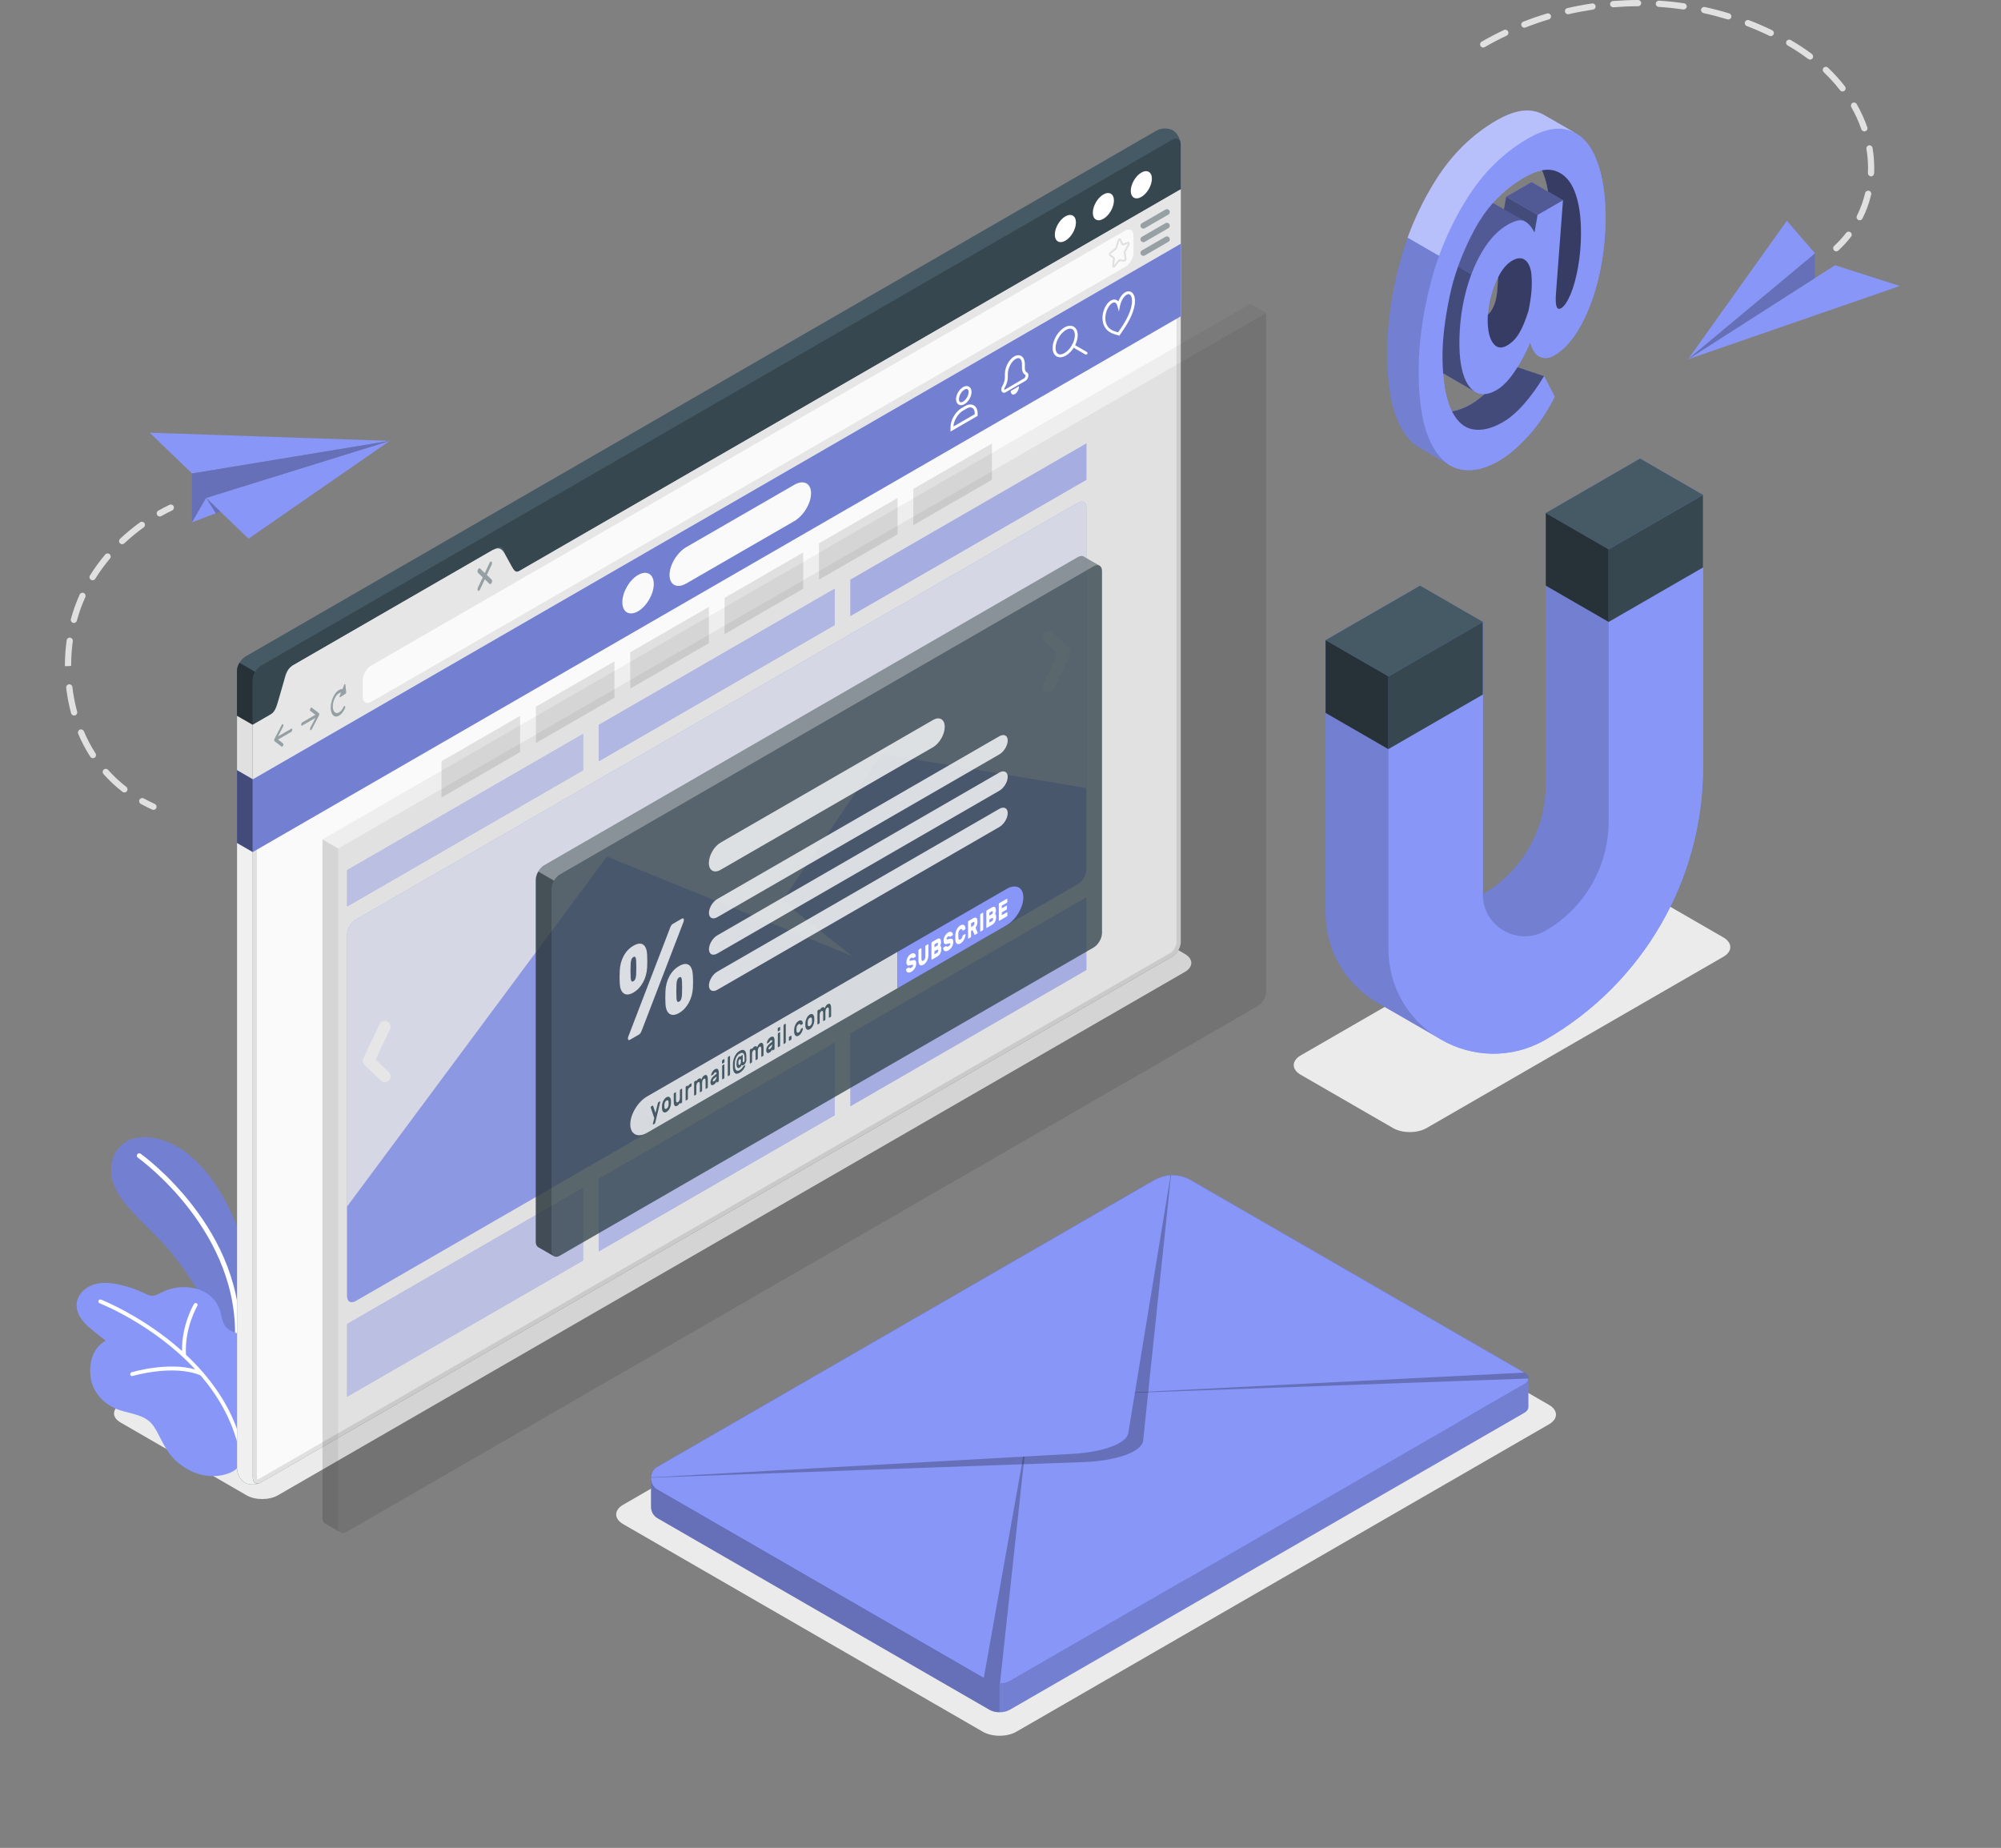 <svg width="824" height="761" viewBox="0 0 824 761" fill="none" xmlns="http://www.w3.org/2000/svg">
<rect x="0" y="0" width="824" height="761" fill="#808080" stroke="none"/>
<g clip-path="url(#clip0_258_309)">
<path d="M404.715 713.16L256.604 627.663C252.786 625.455 252.786 621.894 256.604 619.686L475.954 493.075C479.772 490.867 485.953 490.867 489.771 493.075L637.881 578.572C641.699 580.78 641.699 584.341 637.881 586.549L418.532 713.16C414.714 715.368 408.533 715.368 404.715 713.16Z" fill="#EBEBEB"/>
<path d="M101.543 615.801L49.616 585.796C46.055 583.742 46.055 580.421 49.616 578.367L423.103 362.836C426.664 360.782 432.416 360.782 435.977 362.836L487.904 392.841C491.465 394.895 491.465 398.216 487.904 400.27L114.417 615.801C110.856 617.855 105.104 617.855 101.543 615.801Z" fill="#EBEBEB"/>
<path d="M535.637 442.616L573.645 464.559C577.463 466.767 583.643 466.767 587.461 464.559L709.668 394.022C713.486 391.814 713.486 388.254 709.668 386.046L671.643 364.102C667.825 361.894 661.645 361.894 657.827 364.102L535.62 434.639C531.802 436.847 531.802 440.408 535.62 442.616H535.637Z" fill="#EBEBEB"/>
<path d="M104.453 547.078C104.453 547.078 105.241 530.406 99.882 512.057C94.54 493.726 82.607 474.572 67.147 469.626C51.67 464.679 43.897 474.624 46.174 485.407C48.126 494.701 59.118 503.345 67.25 512.109C75.365 520.855 90.106 541.532 92.862 560.326L101.68 562.209L104.436 547.078H104.453Z" fill="#8796F7"/>
<g opacity="0.15">
<path d="M104.453 547.078C104.453 547.078 105.241 530.406 99.882 512.057C94.54 493.726 82.607 474.572 67.147 469.626C51.67 464.679 43.897 474.624 46.174 485.407C48.126 494.701 59.118 503.345 67.25 512.109C75.365 520.855 90.106 541.532 92.862 560.326L101.68 562.209L104.436 547.078H104.453Z" fill="black"/>
</g>
<path d="M97.536 554.712C97.006 554.66 96.612 554.198 96.646 553.65C99.659 507.402 57.2 477.071 56.772 476.763C56.327 476.455 56.207 475.822 56.532 475.377C56.841 474.915 57.474 474.812 57.919 475.137C58.364 475.445 101.731 506.443 98.632 553.787C98.598 554.335 98.118 554.746 97.571 554.712C97.571 554.712 97.553 554.712 97.536 554.712Z" fill="white"/>
<path d="M94.061 606.763C89.918 608.338 85.175 608.218 80.964 606.763C77.642 605.599 74.629 603.648 72.078 601.235C69.476 598.77 67.815 595.689 66.171 592.522C65.076 590.417 64.083 588.226 62.559 586.412C59.426 582.663 53.708 582.167 49.307 580.729C43.555 578.863 38.59 574.105 37.477 568.165C36.364 562.226 37.768 555.277 43.504 552.11C42.088 550.98 40.667 549.856 39.24 548.738C37.306 547.198 35.354 545.64 33.847 543.672C32.358 541.703 31.331 539.256 31.57 536.791C31.913 533.162 34.96 530.201 38.419 529.054C41.877 527.907 45.661 528.267 49.222 529.054C52.817 529.842 56.31 531.057 59.631 532.649C60.556 533.094 61.514 533.59 62.559 533.624C63.911 533.676 65.178 532.957 66.377 532.323C74.715 527.959 87.401 529.636 90.603 539.786C91.082 541.275 91.287 542.85 91.801 544.322C93.701 549.799 100.704 548.927 104.847 551.819C107.552 553.702 108.956 557.057 109.178 560.343C109.555 566.129 107.432 572.068 105.686 577.494C105.035 579.531 103.82 581.311 103.186 583.314C102.296 586.121 102.57 589.493 102.193 592.42C101.525 597.435 100.447 603.682 95.567 606.113C95.071 606.352 94.575 606.575 94.061 606.78V606.763Z" fill="#8796F7"/>
<path d="M99.711 595.518C96.886 583.724 90.945 573.763 83.908 565.53C83.84 565.341 83.703 565.187 83.514 565.085C81.289 562.517 78.96 560.121 76.598 557.913C75.896 546.941 81.203 537.921 81.255 537.818C81.477 537.441 81.357 536.945 80.981 536.722C80.604 536.5 80.108 536.62 79.885 536.996C79.662 537.356 74.783 545.674 74.954 556.372C59.066 542.114 41.877 535.302 41.586 535.199C41.175 535.045 40.713 535.25 40.542 535.661C40.388 536.072 40.593 536.534 41.004 536.705C41.329 536.825 63.364 545.555 80.382 563.955C69.116 560.788 54.837 564.931 54.187 565.136C53.759 565.256 53.519 565.718 53.639 566.129C53.742 566.454 54.016 566.676 54.324 566.693C54.426 566.693 54.529 566.693 54.632 566.659C54.803 566.608 71.564 561.73 82.573 566.42C89.524 574.499 95.379 584.306 98.17 595.894C98.255 596.237 98.546 596.476 98.872 596.51C98.957 596.51 99.043 596.51 99.146 596.493C99.574 596.391 99.848 595.963 99.745 595.518H99.711Z" fill="white"/>
<path d="M100.841 610.615C99.06 609.588 97.605 606.952 97.605 604.761V276.346C97.605 274.138 99.146 271.468 101.063 270.373L476.262 53.78C478.163 52.685 481.159 52.616 482.956 53.66C484.737 54.688 486.192 57.306 486.192 59.514V387.929C486.192 390.137 484.651 392.807 482.734 393.902L107.518 610.461C105.617 611.556 102.621 611.624 100.823 610.597L100.841 610.615Z" fill="#455A64"/>
<path d="M107.535 610.478C105.395 611.71 102.45 611.539 100.841 610.615C99.043 609.571 97.605 606.952 97.605 604.761V317.221L104.094 320.969V608.509C104.094 610.409 105.378 611.745 107.535 610.495V610.478Z" fill="#F0F0F0"/>
<path d="M105.087 276.671C104.47 277.733 104.076 278.965 104.076 280.06V320.952L97.588 317.203V276.329C97.588 276.192 97.588 276.055 97.588 275.918C97.622 275.627 97.673 275.336 97.725 275.062C97.896 274.344 98.204 273.59 98.581 272.923L105.052 276.671H105.087Z" fill="#263238"/>
<path d="M486.192 59.514V77.966L211.149 236.704C209.249 237.8 207.708 236.91 207.708 234.719V227.735C207.708 225.527 206.167 224.637 204.249 225.75L120.495 274.104C118.578 275.2 117.037 277.887 117.037 280.078V287.061C117.037 289.269 115.496 291.939 113.596 293.035L104.094 298.512V280.061C104.094 277.853 105.634 275.2 107.535 274.104L482.751 57.512C484.651 56.416 486.192 57.306 486.192 59.497V59.514Z" fill="#37474F"/>
<path d="M105.96 610.101C105.035 610.101 104.932 608.971 104.932 608.475V298.991L114.006 293.754C115.136 293.103 116.044 290.228 117.841 283.809C118.783 280.454 120.204 275.405 120.94 274.806L203.154 227.342C203.787 227.684 205.328 230.406 206.27 232.049C208.29 235.609 209.505 237.612 210.892 237.612C211.132 237.612 211.372 237.543 211.577 237.423L485.319 79.421V387.912C485.319 389.812 483.949 392.208 482.306 393.149L107.09 609.707C106.662 609.947 106.268 610.084 105.943 610.084L105.96 610.101Z" fill="#FAFAFA"/>
<path d="M484.48 80.927V387.946C484.48 389.538 483.282 391.643 481.895 392.447L106.679 609.006C106.268 609.245 106.028 609.262 105.96 609.279C105.925 609.245 105.806 609.006 105.806 608.492V299.505L114.452 294.507C115.873 293.685 116.694 291.135 118.68 284.049C119.536 281.002 120.803 276.449 121.505 275.49L203.017 228.437C203.719 229.276 204.831 231.244 205.533 232.494C207.776 236.43 209.026 238.502 210.909 238.502C211.303 238.502 211.68 238.399 212.022 238.211L484.497 80.944M486.209 77.983L211.166 236.721C211.166 236.721 210.995 236.79 210.909 236.79C208.975 236.79 205.054 226.486 203.119 226.486C203.034 226.486 202.948 226.503 202.863 226.554L120.512 274.087C118.595 275.182 115.513 291.922 113.613 293.018L104.111 298.495V608.475C104.111 610.033 104.847 610.957 105.994 610.957C106.456 610.957 106.987 610.803 107.569 610.478L482.785 393.919C484.703 392.824 486.244 390.137 486.244 387.946V100.406V77.966L486.209 77.983Z" fill="#E0E0E0"/>
<path d="M486.192 77.949V100.388L104.076 320.952V298.512L111.181 294.404C113.082 293.309 113.715 291.631 114.623 288.43L117.037 280.078C117.79 277.185 118.578 275.199 120.495 274.104L202.845 226.571C204.763 225.476 206.252 225.356 207.708 227.752L210.652 233.11C211.731 234.976 212.279 236.088 214.179 234.976L486.192 77.983V77.949Z" fill="#E6E6E6"/>
<path d="M469.996 71.085C472.393 69.699 474.345 70.829 474.345 73.584C474.345 76.34 472.393 79.729 469.996 81.098C467.599 82.485 465.648 81.355 465.648 78.599C465.648 75.844 467.599 72.455 469.996 71.085Z" fill="white"/>
<path d="M454.365 80.089C456.762 78.702 458.714 79.832 458.714 82.605C458.714 85.378 456.762 88.75 454.365 90.119C451.968 91.505 450.016 90.376 450.016 87.603C450.016 84.83 451.968 81.458 454.365 80.089Z" fill="white"/>
<path d="M438.717 89.109C441.114 87.723 443.065 88.853 443.065 91.608C443.065 94.364 441.114 97.753 438.717 99.122C436.32 100.492 434.368 99.379 434.368 96.623C434.368 93.868 436.32 90.478 438.717 89.109Z" fill="white"/>
<path opacity="0.5" d="M119.913 300.121L114.486 303.253L116.557 299.282C116.746 298.94 116.763 298.495 116.592 298.307C116.438 298.118 116.164 298.255 115.975 298.598L113.031 304.246C113.031 304.246 113.031 304.246 113.031 304.263C112.996 304.332 112.979 304.4 112.945 304.469C112.945 304.486 112.928 304.52 112.928 304.537C112.911 304.64 112.894 304.725 112.894 304.828C112.894 304.931 112.894 304.999 112.928 305.068C112.928 305.068 112.928 305.102 112.945 305.102C112.962 305.153 112.996 305.187 113.031 305.222L115.975 307.481C115.975 307.481 116.164 307.532 116.266 307.481C116.386 307.413 116.506 307.259 116.592 307.07C116.746 306.694 116.729 306.283 116.557 306.146L114.486 304.554L119.913 301.422C120.153 301.285 120.341 300.874 120.341 300.498C120.341 300.121 120.153 299.933 119.913 300.07V300.121Z" fill="#455A64"/>
<path opacity="0.5" d="M124.45 297.502L129.877 294.37L127.806 292.778C127.617 292.641 127.6 292.23 127.771 291.854C127.925 291.477 128.199 291.289 128.388 291.443L131.332 293.702C131.367 293.737 131.384 293.771 131.418 293.822C131.418 293.822 131.435 293.839 131.435 293.856C131.452 293.925 131.469 294.011 131.469 294.096C131.469 294.182 131.469 294.284 131.435 294.387C131.435 294.404 131.435 294.438 131.418 294.456C131.401 294.524 131.367 294.592 131.332 294.661C131.332 294.661 131.332 294.661 131.332 294.678L128.388 300.327C128.302 300.481 128.199 300.6 128.097 300.652C127.977 300.72 127.857 300.72 127.771 300.618C127.617 300.429 127.634 300.001 127.806 299.642L129.877 295.671L124.45 298.803C124.21 298.94 124.022 298.752 124.022 298.392C124.022 298.033 124.21 297.605 124.45 297.468V297.502Z" fill="#455A64"/>
<path opacity="0.5" d="M142.221 281.909C142.187 281.584 141.896 281.618 141.759 281.977L141.023 283.792C139.756 283.655 138.215 284.887 137.188 287.078C135.852 289.92 135.852 293.274 137.188 294.575C137.855 295.226 138.746 295.226 139.619 294.712C140.492 294.199 141.382 293.172 142.05 291.751C142.221 291.392 142.221 290.964 142.05 290.81C141.879 290.638 141.605 290.81 141.434 291.169C140.424 293.291 138.797 294.233 137.804 293.274C136.794 292.316 136.794 289.8 137.804 287.677C138.523 286.171 139.55 285.281 140.441 285.213L139.876 286.582C139.739 286.941 139.876 287.266 140.098 287.112L142.307 285.675C142.461 285.572 142.581 285.298 142.547 285.076L142.221 281.909Z" fill="#455A64"/>
<path opacity="0.5" d="M200.466 236.79L202.435 232.614C202.674 232.117 202.674 231.535 202.435 231.313C202.195 231.09 201.818 231.313 201.596 231.809L199.627 235.986L197.658 234.086C197.418 233.863 197.042 234.086 196.819 234.582C196.579 235.079 196.579 235.66 196.819 235.883L198.788 237.783L196.819 241.959C196.579 242.456 196.579 243.038 196.819 243.26C196.939 243.38 197.093 243.38 197.247 243.277C197.401 243.192 197.555 243.003 197.675 242.764L199.644 238.587L201.613 240.487C201.733 240.607 201.887 240.607 202.041 240.504C202.195 240.419 202.349 240.231 202.469 239.991C202.709 239.495 202.709 238.913 202.469 238.69L200.5 236.79H200.466Z" fill="#455A64"/>
<path d="M149.412 287.044V280.06C149.412 277.852 150.953 275.182 152.87 274.087L463.319 94.98C465.22 93.884 466.778 94.774 466.778 96.965V103.949C466.778 106.157 465.237 108.827 463.319 109.922L152.87 289.029C150.97 290.125 149.412 289.235 149.412 287.044Z" fill="#FAFAFA"/>
<path d="M461.299 98.677L462.206 100.594C462.258 100.714 462.378 100.765 462.497 100.714L464.518 99.944C464.843 99.824 464.963 100.269 464.74 100.714L463.268 103.469C463.182 103.641 463.131 103.846 463.148 104L463.49 106.499C463.542 106.893 463.216 107.423 462.925 107.372L461.111 107.15C460.991 107.15 460.854 107.218 460.751 107.355L458.936 109.666C458.645 110.042 458.32 109.905 458.371 109.443L458.714 106.55C458.731 106.362 458.697 106.225 458.594 106.157L457.121 105.096C456.882 104.924 457.019 104.325 457.344 104.086L459.364 102.528C459.484 102.425 459.604 102.254 459.655 102.066L460.563 99.088C460.7 98.608 461.128 98.369 461.265 98.677H461.299Z" stroke="#E0E0E0" stroke-width="0.75" stroke-miterlimit="10"/>
<g opacity="0.5">
<path d="M470.835 94.141C470.424 94.141 470.013 93.918 469.791 93.542C469.465 92.977 469.654 92.241 470.236 91.916L479.943 86.302C480.525 85.976 481.244 86.165 481.57 86.747C481.895 87.311 481.707 88.047 481.125 88.373L471.417 93.987C471.229 94.09 471.023 94.141 470.818 94.141H470.835Z" fill="#455A64"/>
<path d="M470.835 99.738C470.424 99.738 470.013 99.533 469.791 99.139C469.465 98.574 469.654 97.838 470.236 97.513L479.943 91.899C480.525 91.573 481.244 91.762 481.57 92.344C481.895 92.909 481.707 93.645 481.125 93.97L471.417 99.584C471.229 99.687 471.023 99.738 470.818 99.738H470.835Z" fill="#455A64"/>
<path d="M470.835 105.352C470.424 105.352 470.013 105.13 469.791 104.753C469.465 104.188 469.654 103.452 470.236 103.127L479.943 97.513C480.525 97.188 481.244 97.376 481.57 97.958C481.895 98.523 481.707 99.259 481.125 99.584L471.417 105.198C471.229 105.301 471.023 105.352 470.818 105.352H470.835Z" fill="#455A64"/>
</g>
<path d="M104.076 298.512V320.952L97.588 317.203V294.781L104.076 298.512Z" fill="#E0E0E0"/>
<path d="M486.192 100.406L104.076 320.952V350.889L486.158 130.308L486.192 100.406Z" fill="#8796F7"/>
<path opacity="0.15" d="M486.192 100.406L104.076 320.952V350.889L486.158 130.308L486.192 100.406Z" fill="black"/>
<path d="M104.076 320.952L97.588 317.204V347.14L104.076 350.889V320.952Z" fill="#8796F7"/>
<path opacity="0.5" d="M104.076 320.952L97.588 317.204V347.14L104.076 350.889V320.952Z" fill="black"/>
<path d="M282.611 225.322L327.09 199.647C330.908 197.439 333.99 199.014 333.99 203.139C333.99 207.264 330.891 212.399 327.09 214.607L282.611 240.282C278.793 242.49 275.711 240.915 275.711 236.79C275.711 232.665 278.81 227.53 282.611 225.322Z" fill="#FAFAFA"/>
<path d="M262.751 236.79C259.172 238.861 256.279 243.876 256.279 248.002C256.279 252.127 259.172 253.804 262.751 251.733C266.329 249.662 269.222 244.647 269.222 240.522C269.222 236.397 266.329 234.719 262.751 236.79Z" fill="#FAFAFA"/>
<path d="M395.727 166.869C395.384 166.869 395.042 166.784 394.751 166.612C394.066 166.219 393.689 165.431 393.689 164.422C393.689 162.556 394.956 160.348 396.583 159.424C397.456 158.91 398.329 158.842 399.014 159.235C399.699 159.629 400.075 160.416 400.075 161.426C400.075 163.292 398.808 165.5 397.182 166.424C396.686 166.715 396.189 166.852 395.727 166.852V166.869ZM397.182 160.451C395.932 161.169 394.888 162.984 394.888 164.422C394.888 164.986 395.059 165.414 395.35 165.586C395.641 165.757 396.086 165.688 396.583 165.397C397.815 164.678 398.877 162.864 398.877 161.426C398.877 160.861 398.706 160.433 398.415 160.262C398.124 160.091 397.679 160.16 397.182 160.451Z" fill="white"/>
<path d="M391.412 177.721V175.958C391.412 173.014 393.415 169.539 395.966 168.067L397.439 167.212C398.74 166.458 400.007 166.356 401 166.938C402.01 167.52 402.592 168.735 402.592 170.292V171.268L391.412 177.721ZM399.579 167.776C399.117 167.776 398.586 167.93 398.038 168.256L396.566 169.111C394.477 170.327 392.748 173.202 392.611 175.65L401.394 170.583V170.292C401.394 169.18 401.034 168.341 400.401 167.982C400.161 167.845 399.887 167.776 399.579 167.776Z" fill="white"/>
<path d="M413.464 161.751C413.275 161.751 413.104 161.7 412.933 161.614C412.556 161.392 412.334 160.947 412.334 160.382C412.334 159.954 412.454 159.475 412.693 159.064L412.796 158.927C413.395 157.883 413.806 156.548 413.806 155.384V154.032C413.806 151.207 415.484 148.041 417.624 146.791C418.668 146.192 419.696 146.124 420.517 146.603C421.476 147.151 422.024 148.383 422.024 149.958V151.55C422.024 152.457 422.332 153.124 422.88 153.364L423.068 153.501C423.325 153.689 423.496 154.1 423.496 154.614C423.496 155.487 422.983 156.428 422.315 156.822L414.097 161.563C413.875 161.683 413.652 161.751 413.447 161.751H413.464ZM419.319 147.493C418.925 147.493 418.531 147.664 418.223 147.835C416.477 148.845 415.005 151.687 415.005 154.032V155.384C415.005 156.753 414.542 158.311 413.738 159.646C413.601 159.885 413.532 160.159 413.532 160.382C413.532 160.519 413.566 160.587 413.566 160.604L421.733 155.795C422.007 155.641 422.315 155.093 422.315 154.631C422.315 154.494 422.281 154.425 422.281 154.408C421.408 154.032 420.843 152.97 420.843 151.567V149.975C420.843 148.828 420.517 147.99 419.935 147.647C419.747 147.527 419.542 147.493 419.336 147.493H419.319Z" fill="white"/>
<path d="M419.61 159.081C419.61 160.331 418.857 161.768 417.915 162.299C416.991 162.83 416.22 162.265 416.22 161.015L419.593 159.064L419.61 159.081Z" fill="white"/>
<path d="M436.594 147.151C436.063 147.151 435.549 147.031 435.104 146.757C434.043 146.141 433.461 144.909 433.461 143.283C433.461 140.133 435.601 136.436 438.323 134.861C439.744 134.04 441.097 133.937 442.158 134.536C443.219 135.152 443.802 136.385 443.802 138.011C443.802 141.16 441.662 144.857 438.939 146.432C438.118 146.894 437.33 147.134 436.594 147.134V147.151ZM438.939 135.905C436.594 137.258 434.676 140.578 434.676 143.3C434.676 144.481 435.053 145.354 435.721 145.73C436.388 146.124 437.33 146.004 438.357 145.405C440.703 144.053 442.62 140.732 442.62 138.011C442.62 136.83 442.244 135.957 441.576 135.563C440.908 135.169 439.967 135.289 438.939 135.888V135.905Z" fill="white"/>
<path d="M447.209 146.056C447.106 146.056 447.003 146.021 446.918 145.97L441.644 142.923C441.353 142.752 441.268 142.393 441.422 142.102C441.593 141.811 441.953 141.725 442.244 141.879L447.517 144.926C447.808 145.097 447.893 145.457 447.739 145.747C447.619 145.936 447.431 146.038 447.226 146.038L447.209 146.056Z" fill="white"/>
<path d="M460.939 138.25L458.953 137.651C455.752 136.693 453.988 134.314 453.988 130.942C453.988 128.032 455.495 124.882 457.43 123.77C458.405 123.205 459.176 123.325 459.655 123.513C459.981 123.65 460.272 123.855 460.528 124.146C461.162 122.435 462.189 121.031 463.336 120.364C464.209 119.867 465.082 119.816 465.819 120.244C466.812 120.809 467.377 122.161 467.377 123.907C467.377 127.929 464.86 132.482 462.754 135.58L460.939 138.25ZM458.816 124.557C458.577 124.557 458.303 124.643 458.012 124.814C456.471 125.704 455.17 128.511 455.17 130.959C455.17 133.834 456.556 135.7 459.279 136.522L460.426 136.864L461.744 134.913C463.764 131.951 466.161 127.638 466.161 123.907C466.161 122.623 465.784 121.613 465.202 121.271C464.843 121.065 464.415 121.1 463.918 121.391C462.754 122.075 461.675 123.872 461.247 125.858L460.751 128.254L460.1 125.892C459.912 125.225 459.587 124.78 459.193 124.608C459.073 124.557 458.953 124.54 458.833 124.54L458.816 124.557Z" fill="white"/>
<path d="M181.804 313.489L214.179 294.798V309.741L181.804 328.449V313.489Z" fill="#E0E0E0"/>
<path d="M220.668 291.049L253.043 272.358V287.318L220.668 306.009V291.049Z" fill="#E0E0E0"/>
<path d="M259.515 268.627L291.907 249.936V264.895L259.532 283.587L259.515 268.627Z" fill="#E0E0E0"/>
<path d="M298.379 246.204L330.771 227.496V242.455L298.379 261.147V246.204Z" fill="#E0E0E0"/>
<path d="M337.243 223.764L369.635 205.073V220.033L337.243 238.724V223.764Z" fill="#E0E0E0"/>
<path d="M376.107 201.342L408.482 182.65V197.593L376.107 216.284V201.342Z" fill="#E0E0E0"/>
<path d="M142.94 358.352L240.083 302.278V317.221L142.94 373.294V358.352Z" fill="#8796F7"/>
<path opacity="0.6" d="M142.94 358.352L240.083 302.278V317.221L142.94 373.294V358.352Z" fill="white"/>
<path d="M246.572 298.529L343.714 242.456V257.415L246.572 313.489V298.529Z" fill="#8796F7"/>
<path opacity="0.5" d="M246.572 298.529L343.714 242.456V257.415L246.572 313.489V298.529Z" fill="white"/>
<path d="M350.203 238.724L447.363 182.633V197.593L350.203 253.667V238.724Z" fill="#8796F7"/>
<path opacity="0.4" d="M350.203 238.724L447.363 182.633V197.593L350.203 253.667V238.724Z" fill="white"/>
<path d="M142.94 545.264L240.083 489.19V519.11L142.94 575.183V545.264Z" fill="#8796F7"/>
<path opacity="0.6" d="M142.94 545.264L240.083 489.19V519.11L142.94 575.183V545.264Z" fill="white"/>
<path d="M246.572 485.458L343.714 429.385V459.287L246.572 515.361V485.458Z" fill="#8796F7"/>
<path opacity="0.5" d="M246.572 485.458L343.714 429.385V459.287L246.572 515.361V485.458Z" fill="white"/>
<path d="M350.203 425.636L447.363 369.562V399.465L350.203 455.556V425.636Z" fill="#8796F7"/>
<path opacity="0.4" d="M350.203 425.636L447.363 369.562V399.465L350.203 455.556V425.636Z" fill="white"/>
<path opacity="0.8" d="M146.399 378.789L443.904 207.024C445.805 205.929 447.363 206.819 447.363 209.01V358.061C447.363 360.269 445.822 362.939 443.904 364.034L146.399 535.798C144.498 536.894 142.94 536.004 142.94 533.813V384.762C142.94 382.554 144.481 379.884 146.382 378.789H146.399Z" fill="#8796F7"/>
<path opacity="0.8" d="M146.399 378.789L443.904 207.024C445.805 205.929 447.363 206.819 447.363 209.01V358.061C447.363 360.269 445.822 362.939 443.904 364.034L146.399 535.798C144.498 536.894 142.94 536.004 142.94 533.813V384.762C142.94 382.554 144.481 379.884 146.382 378.789H146.399Z" fill="white"/>
<path opacity="0.8" d="M363.112 310.459L322.142 371.001L350.973 393.731L249.927 352.771L142.94 496.858V533.813C142.94 535.935 144.481 536.911 146.399 535.798L443.904 364.034C445.805 362.939 447.363 360.097 447.363 358.06V324.546L363.112 310.459Z" fill="#8796F7"/>
<path d="M431.817 285.127C431.475 285.127 431.132 285.059 430.79 284.904C429.591 284.34 429.078 282.919 429.643 281.721L435.549 269.209L430.139 264.005C429.181 263.098 429.163 261.575 430.071 260.616C430.995 259.675 432.502 259.641 433.461 260.548L440.104 266.949C440.84 267.668 441.045 268.764 440.6 269.688L433.957 283.758C433.546 284.614 432.69 285.127 431.8 285.127H431.817Z" fill="white"/>
<path d="M158.434 445.662C157.835 445.662 157.236 445.44 156.774 444.995L150.131 438.593C149.395 437.874 149.189 436.779 149.634 435.855L156.277 421.785C156.842 420.587 158.263 420.09 159.462 420.638C160.66 421.203 161.174 422.624 160.609 423.822L154.702 436.334L160.112 441.537C161.071 442.445 161.088 443.968 160.181 444.926C159.719 445.406 159.085 445.662 158.452 445.662H158.434Z" fill="white"/>
<g opacity="0.15">
<path d="M140.15 631.035C139.037 630.419 134.449 627.714 133.849 627.406C133.199 627.064 132.805 626.276 132.805 625.147V345.703L139.277 349.451V628.895C139.277 629.922 139.619 630.641 140.15 631.052V631.035Z" fill="black"/>
</g>
<g opacity="0.05">
<path d="M521.358 128.871L139.259 349.434L132.788 345.685L514.887 125.122L521.358 128.871Z" fill="black"/>
</g>
<g opacity="0.1">
<path d="M521.392 408.332C521.392 410.54 519.852 413.21 517.934 414.305L142.718 630.864C140.817 631.959 139.276 631.069 139.276 628.878V349.434L521.375 128.888V408.332H521.392Z" fill="black"/>
</g>
<path opacity="0.8" d="M446.404 229.259C445.77 228.848 444.88 228.865 443.87 229.447L224.092 356.349C222.192 357.444 220.634 360.132 220.634 362.322V511.373C220.634 512.451 221.011 513.222 221.627 513.598C222.26 513.975 227.499 516.97 228.116 517.347C228.749 517.723 229.605 517.672 230.564 517.107L450.342 390.205C452.242 389.11 453.8 386.422 453.8 384.232V235.181C453.8 234.086 453.423 233.315 452.79 232.956C452.156 232.596 446.969 229.652 446.387 229.276L446.404 229.259Z" fill="#37474F"/>
<path opacity="0.3" d="M446.404 229.259C446.952 229.618 451.54 232.22 452.619 232.853C452.019 232.596 451.215 232.699 450.359 233.195L230.581 360.097C229.622 360.645 228.766 361.604 228.15 362.682L221.661 358.933C222.277 357.855 223.168 356.914 224.109 356.349L443.887 229.464C444.88 228.882 445.788 228.865 446.404 229.276V229.259Z" fill="white"/>
<path opacity="0.2" d="M227.123 515.122C227.123 516.114 227.448 516.85 227.961 517.261C226.866 516.628 222.226 513.958 221.627 513.615C221.028 513.256 220.634 512.486 220.634 511.407V362.34C220.634 361.244 221.011 360.029 221.644 358.951L228.133 362.699C227.499 363.778 227.105 364.993 227.105 366.088V515.139L227.123 515.122Z" fill="black"/>
<path opacity="0.8" d="M296.735 347.003L384.205 296.509C386.875 294.969 389.033 296.218 389.033 299.299V299.351C389.033 302.432 386.875 306.18 384.205 307.721L296.735 358.214C294.064 359.755 291.907 358.505 291.907 355.424V355.373C291.907 352.292 294.064 348.543 296.735 347.003Z" fill="white"/>
<path opacity="0.8" d="M295.4 370.23L411.512 303.202C413.412 302.106 414.97 302.877 414.97 304.948C414.97 307.019 413.43 309.586 411.512 310.682L295.4 377.71C293.499 378.805 291.941 378.035 291.941 375.964C291.941 373.893 293.482 371.326 295.4 370.23Z" fill="white"/>
<path opacity="0.8" d="M295.4 385.19L411.512 318.162C413.412 317.066 414.97 317.837 414.97 319.908C414.97 321.979 413.43 324.546 411.512 325.642L295.4 392.67C293.499 393.765 291.941 392.995 291.941 390.924C291.941 388.853 293.482 386.285 295.4 385.19Z" fill="white"/>
<path opacity="0.8" d="M295.4 400.132L411.512 333.104C413.412 332.009 414.97 332.779 414.97 334.85C414.97 336.921 413.43 339.489 411.512 340.584L295.4 407.612C293.499 408.708 291.941 407.938 291.941 405.866C291.941 403.795 293.482 401.228 295.4 400.132Z" fill="white"/>
<path opacity="0.8" d="M266.483 393.252C266.534 394.227 266.551 395.1 266.551 395.871C266.551 396.641 266.534 397.497 266.483 398.455C266.363 400.663 265.798 402.7 264.805 404.549C263.795 406.397 262.477 407.801 260.85 408.742C259.224 409.684 257.906 409.804 256.895 409.119C255.885 408.434 255.32 407.065 255.2 404.977C255.149 404.07 255.132 403.248 255.132 402.478C255.132 401.707 255.149 400.817 255.2 399.79C255.303 397.565 255.834 395.528 256.81 393.697C257.786 391.865 259.138 390.462 260.85 389.469C262.562 388.476 263.915 388.339 264.891 389.041C265.867 389.743 266.397 391.164 266.5 393.286L266.483 393.252ZM275.899 382.16C276.053 381.75 276.225 381.407 276.413 381.116C276.584 380.825 276.841 380.603 277.166 380.414L280.779 378.326C281.036 378.189 281.241 378.155 281.395 378.275C281.549 378.378 281.618 378.6 281.618 378.925C281.618 378.994 281.618 379.097 281.583 379.216C281.549 379.336 281.515 379.473 281.481 379.61L264.274 424.37C264.12 424.798 263.949 425.14 263.778 425.414C263.607 425.688 263.35 425.927 263.025 426.116L259.412 428.204C259.155 428.341 258.95 428.375 258.796 428.255C258.642 428.152 258.573 427.93 258.573 427.605C258.573 427.536 258.573 427.451 258.607 427.314C258.625 427.194 258.659 427.074 258.71 426.937L275.916 382.16H275.899ZM259.703 402.649C259.737 403.231 259.823 403.676 259.994 403.984C260.165 404.275 260.439 404.309 260.833 404.087C261.227 403.864 261.501 403.505 261.672 403.008C261.843 402.529 261.929 401.964 261.963 401.348C262.049 399.294 262.049 397.36 261.963 395.563C261.929 394.981 261.843 394.536 261.672 394.228C261.501 393.937 261.227 393.902 260.833 394.125C260.439 394.347 260.165 394.707 259.994 395.203C259.823 395.682 259.737 396.247 259.703 396.863C259.618 398.78 259.618 400.698 259.703 402.649ZM285.333 401.656C285.384 402.632 285.401 403.505 285.401 404.275C285.401 405.045 285.384 405.901 285.333 406.859C285.213 409.068 284.648 411.104 283.638 412.953C282.628 414.802 281.309 416.205 279.683 417.147C278.057 418.088 276.738 418.208 275.728 417.523C274.718 416.838 274.153 415.469 274.033 413.381C273.982 412.474 273.965 411.635 273.965 410.865C273.965 410.094 273.982 409.204 274.033 408.177C274.119 405.935 274.667 403.915 275.625 402.084C276.601 400.253 277.954 398.832 279.666 397.839C281.378 396.846 282.73 396.709 283.706 397.411C284.682 398.113 285.213 399.534 285.316 401.656H285.333ZM278.57 411.053C278.604 411.635 278.69 412.08 278.861 412.371C279.032 412.662 279.306 412.696 279.7 412.474C280.094 412.251 280.368 411.892 280.539 411.395C280.693 410.916 280.796 410.351 280.83 409.735C280.916 407.681 280.916 405.764 280.83 403.95C280.796 403.368 280.71 402.923 280.539 402.615C280.368 402.306 280.094 402.289 279.7 402.512C279.306 402.734 279.032 403.094 278.861 403.59C278.707 404.087 278.604 404.634 278.57 405.268C278.485 407.185 278.485 409.102 278.57 411.053Z" fill="white"/>
<path opacity="0.8" d="M266.449 451.551L369.618 391.985V406.945L266.449 466.511C262.631 468.719 259.549 467.144 259.549 463.019C259.549 458.894 262.648 453.759 266.449 451.551Z" fill="#FAFAFA"/>
<path d="M414.525 366.071C418.343 363.863 421.425 365.438 421.408 369.563C421.408 373.688 418.309 378.823 414.491 381.031L369.618 406.945V391.985L414.525 366.071Z" fill="#8796F7"/>
<path d="M269.411 460.435L267.972 456.121C267.972 456.121 267.972 456.07 267.972 456.053C267.972 455.967 267.99 455.882 268.024 455.813C268.058 455.728 268.109 455.676 268.161 455.642L268.709 455.317C268.709 455.317 268.811 455.283 268.863 455.317C268.914 455.351 268.931 455.385 268.948 455.437L269.924 458.346L270.9 454.307C270.9 454.307 270.951 454.17 270.986 454.084C271.037 453.999 271.088 453.93 271.14 453.896L271.688 453.588C271.688 453.588 271.79 453.554 271.825 453.588C271.859 453.622 271.876 453.691 271.876 453.759C271.876 453.793 271.876 453.81 271.876 453.845L269.822 462.369C269.822 462.369 269.77 462.523 269.736 462.591C269.702 462.677 269.65 462.728 269.582 462.762L269.034 463.088C269.034 463.088 268.931 463.122 268.897 463.088C268.863 463.053 268.846 462.985 268.846 462.899C268.846 462.865 268.846 462.848 268.846 462.814L269.428 460.417L269.411 460.435Z" fill="#455A64"/>
<path d="M274.444 451.876C274.718 451.722 274.958 451.636 275.18 451.654C275.403 451.654 275.591 451.722 275.745 451.859C275.899 451.996 276.036 452.184 276.122 452.424C276.225 452.663 276.276 452.954 276.293 453.297C276.293 453.365 276.293 453.451 276.293 453.553V454.17C276.293 454.272 276.293 454.358 276.293 454.426C276.276 454.786 276.225 455.128 276.122 455.488C276.036 455.847 275.899 456.172 275.745 456.48C275.591 456.788 275.403 457.079 275.18 457.319C274.958 457.576 274.718 457.781 274.444 457.935C274.17 458.089 273.93 458.158 273.725 458.158C273.502 458.158 273.314 458.089 273.16 457.952C273.006 457.815 272.869 457.627 272.783 457.388C272.698 457.148 272.629 456.857 272.612 456.515C272.612 456.446 272.612 456.361 272.612 456.275C272.612 456.172 272.612 456.07 272.612 455.967C272.612 455.864 272.612 455.761 272.612 455.659C272.612 455.556 272.612 455.471 272.612 455.402C272.612 455.043 272.681 454.7 272.783 454.341C272.869 453.981 273.006 453.656 273.16 453.331C273.314 453.023 273.502 452.732 273.725 452.475C273.948 452.218 274.187 452.013 274.444 451.859V451.876ZM275.334 453.896C275.334 453.673 275.283 453.502 275.232 453.382C275.18 453.262 275.112 453.177 275.026 453.143C274.941 453.108 274.855 453.091 274.752 453.108C274.65 453.126 274.564 453.177 274.461 453.228C274.358 453.28 274.256 453.365 274.17 453.451C274.067 453.536 273.982 453.656 273.896 453.793C273.811 453.93 273.742 454.084 273.691 454.272C273.639 454.461 273.605 454.666 273.588 454.906C273.588 454.974 273.588 455.043 273.588 455.128C273.588 455.214 273.588 455.316 273.588 455.419C273.588 455.522 273.588 455.607 273.588 455.71C273.588 455.796 273.588 455.881 273.588 455.916C273.588 456.138 273.639 456.309 273.691 456.429C273.742 456.549 273.811 456.634 273.896 456.669C273.982 456.703 274.067 456.72 274.17 456.703C274.273 456.686 274.358 456.634 274.461 456.583C274.564 456.532 274.667 456.446 274.752 456.361C274.855 456.275 274.941 456.155 275.026 456.018C275.112 455.881 275.18 455.727 275.232 455.539C275.283 455.351 275.317 455.145 275.334 454.906C275.334 454.854 275.334 454.769 275.334 454.683V454.118C275.334 454.033 275.334 453.947 275.334 453.896Z" fill="#455A64"/>
<path d="M277.44 450.558C277.44 450.558 277.457 450.387 277.492 450.319C277.526 450.233 277.577 450.182 277.629 450.147L278.176 449.822C278.176 449.822 278.279 449.788 278.313 449.822C278.348 449.856 278.365 449.925 278.365 450.01V452.869C278.365 453.314 278.433 453.639 278.553 453.845C278.673 454.05 278.878 454.067 279.169 453.896C279.426 453.742 279.632 453.502 279.769 453.143C279.906 452.8 279.974 452.39 279.974 451.945V449.086C279.974 449.086 279.991 448.915 280.025 448.847C280.06 448.761 280.111 448.71 280.162 448.675L280.71 448.35C280.71 448.35 280.813 448.316 280.847 448.35C280.881 448.384 280.899 448.453 280.899 448.521V453.759C280.899 453.759 280.881 453.93 280.847 454.016C280.813 454.101 280.762 454.153 280.71 454.187L280.162 454.512C280.162 454.512 280.06 454.546 280.025 454.512C279.991 454.478 279.974 454.409 279.974 454.341V454.084C279.854 454.324 279.717 454.563 279.563 454.786C279.392 455.026 279.204 455.197 278.964 455.334C278.673 455.505 278.416 455.573 278.228 455.556C278.039 455.522 277.885 455.419 277.765 455.248C277.646 455.077 277.56 454.837 277.509 454.546C277.457 454.255 277.44 453.93 277.44 453.588V450.558Z" fill="#455A64"/>
<path d="M284.083 447.768C283.792 447.939 283.587 448.162 283.45 448.436C283.313 448.71 283.261 449.069 283.261 449.514V452.441C283.261 452.441 283.244 452.612 283.21 452.698C283.176 452.783 283.124 452.835 283.073 452.869L282.525 453.194C282.525 453.194 282.422 453.228 282.388 453.194C282.354 453.16 282.337 453.091 282.337 453.023V447.785C282.337 447.785 282.354 447.614 282.388 447.546C282.422 447.477 282.474 447.409 282.525 447.375L283.073 447.049C283.073 447.049 283.176 447.015 283.21 447.049C283.244 447.084 283.261 447.152 283.261 447.22V447.477C283.381 447.22 283.518 447.015 283.672 446.827C283.809 446.638 283.997 446.484 284.237 446.348L284.562 446.159C284.562 446.159 284.665 446.125 284.699 446.159C284.734 446.193 284.768 446.262 284.768 446.33V447.066C284.768 447.066 284.751 447.238 284.699 447.306C284.665 447.392 284.614 447.443 284.562 447.477L284.083 447.751V447.768Z" fill="#455A64"/>
<path d="M286.685 445.492C286.805 445.201 286.942 444.961 287.113 444.756C287.285 444.551 287.456 444.379 287.627 444.277C287.935 444.106 288.192 444.037 288.38 444.106C288.569 444.174 288.723 444.311 288.843 444.533C288.911 444.345 288.98 444.174 289.082 443.986C289.168 443.815 289.271 443.661 289.373 443.506C289.476 443.37 289.579 443.233 289.699 443.13C289.818 443.027 289.921 442.942 290.024 442.873C290.298 442.719 290.537 442.651 290.726 442.685C290.914 442.719 291.051 442.822 291.171 442.993C291.291 443.164 291.359 443.404 291.411 443.695C291.462 443.986 291.479 444.311 291.479 444.653V447.683C291.479 447.683 291.462 447.854 291.428 447.923C291.394 447.991 291.342 448.06 291.291 448.094L290.743 448.419C290.743 448.419 290.64 448.453 290.606 448.419C290.572 448.385 290.555 448.316 290.555 448.231V445.252C290.555 444.739 290.486 444.431 290.366 444.294C290.246 444.157 290.058 444.174 289.836 444.294C289.647 444.414 289.476 444.602 289.339 444.876C289.202 445.15 289.134 445.543 289.116 446.023V449.052C289.116 449.052 289.099 449.223 289.065 449.292C289.031 449.377 288.979 449.429 288.928 449.463L288.38 449.788C288.38 449.788 288.278 449.822 288.243 449.788C288.209 449.754 288.192 449.686 288.192 449.617V446.639C288.192 446.125 288.123 445.8 288.004 445.68C287.884 445.543 287.695 445.56 287.473 445.68C287.267 445.8 287.096 446.006 286.959 446.279C286.822 446.57 286.754 446.964 286.754 447.46V450.439C286.754 450.439 286.737 450.61 286.702 450.678C286.668 450.747 286.617 450.815 286.565 450.849L286.018 451.175C286.018 451.175 285.915 451.209 285.881 451.175C285.846 451.14 285.829 451.072 285.829 450.986V445.749C285.829 445.749 285.846 445.578 285.881 445.509C285.915 445.424 285.966 445.372 286.018 445.338L286.565 445.013C286.565 445.013 286.668 444.978 286.702 445.013C286.737 445.047 286.754 445.115 286.754 445.184V445.441L286.685 445.492Z" fill="#455A64"/>
<path d="M292.815 442.822C292.832 442.65 292.883 442.462 292.951 442.24C293.02 442.017 293.123 441.795 293.243 441.555C293.379 441.315 293.534 441.093 293.722 440.887C293.91 440.682 294.133 440.511 294.373 440.357C294.612 440.22 294.852 440.134 295.04 440.117C295.246 440.117 295.417 440.151 295.554 440.271C295.691 440.391 295.811 440.562 295.879 440.819C295.948 441.076 295.999 441.384 295.999 441.76V445.064C295.999 445.064 295.982 445.235 295.948 445.303C295.913 445.389 295.862 445.44 295.811 445.475L295.263 445.8C295.263 445.8 295.16 445.834 295.126 445.8C295.092 445.766 295.074 445.697 295.074 445.629V445.252C294.972 445.526 294.818 445.8 294.629 446.057C294.441 446.33 294.184 446.536 293.893 446.707C293.688 446.827 293.499 446.895 293.328 446.895C293.157 446.895 293.02 446.861 292.917 446.775C292.797 446.69 292.712 446.553 292.66 446.365C292.592 446.176 292.575 445.971 292.575 445.714C292.575 445.201 292.695 444.722 292.934 444.294C293.174 443.866 293.499 443.489 293.893 443.147L295.092 442.137C295.092 441.829 295.023 441.658 294.886 441.606C294.749 441.555 294.595 441.589 294.39 441.692C294.27 441.76 294.167 441.846 294.099 441.932C294.03 442.017 293.962 442.137 293.893 442.257C293.842 442.342 293.808 442.411 293.773 442.445C293.739 442.496 293.688 442.531 293.653 442.548L292.969 442.941C292.969 442.941 292.883 442.976 292.849 442.941C292.815 442.907 292.797 442.856 292.815 442.787V442.822ZM294.03 445.286C294.201 445.184 294.338 445.064 294.475 444.927C294.612 444.79 294.715 444.619 294.801 444.448C294.886 444.276 294.955 444.105 295.006 443.934C295.057 443.763 295.074 443.592 295.074 443.438V443.318L294.081 444.157C293.876 444.328 293.739 444.482 293.653 444.636C293.568 444.79 293.516 444.944 293.516 445.115C293.516 445.269 293.568 445.355 293.671 445.372C293.773 445.389 293.893 445.355 294.047 445.269L294.03 445.286Z" fill="#455A64"/>
<path d="M298.139 436.18C298.139 436.18 298.242 436.146 298.276 436.18C298.31 436.214 298.327 436.283 298.327 436.351V437.224C298.327 437.224 298.31 437.396 298.276 437.481C298.242 437.567 298.19 437.618 298.139 437.652L297.506 438.012C297.506 438.012 297.403 438.046 297.369 438.012C297.334 437.977 297.317 437.909 297.317 437.823V436.95C297.317 436.95 297.334 436.779 297.369 436.711C297.403 436.625 297.454 436.574 297.506 436.54L298.139 436.18ZM298.293 443.763C298.293 443.763 298.276 443.934 298.242 444.002C298.208 444.088 298.156 444.139 298.105 444.174L297.557 444.499C297.557 444.499 297.454 444.533 297.42 444.499C297.386 444.465 297.369 444.396 297.369 444.328V439.09C297.369 439.09 297.386 438.919 297.42 438.85C297.454 438.765 297.506 438.714 297.557 438.679L298.105 438.354C298.105 438.354 298.208 438.32 298.242 438.354C298.276 438.388 298.293 438.457 298.293 438.525V443.763Z" fill="#455A64"/>
<path d="M300.622 442.428C300.622 442.428 300.604 442.599 300.57 442.667C300.536 442.753 300.485 442.804 300.433 442.839L299.885 443.164C299.885 443.164 299.783 443.198 299.748 443.164C299.714 443.13 299.697 443.061 299.697 442.993V435.615C299.697 435.615 299.714 435.444 299.748 435.376C299.783 435.29 299.834 435.239 299.885 435.205L300.433 434.879C300.433 434.879 300.536 434.845 300.57 434.879C300.604 434.914 300.622 434.982 300.622 435.051V442.428Z" fill="#455A64"/>
<path d="M307.401 436.197C307.401 436.488 307.35 436.762 307.282 437.019C307.213 437.276 307.127 437.515 307.025 437.721C306.922 437.926 306.802 438.114 306.665 438.251C306.528 438.405 306.408 438.525 306.271 438.594C306.032 438.731 305.843 438.782 305.706 438.748C305.569 438.713 305.467 438.662 305.398 438.577C305.364 438.679 305.313 438.765 305.278 438.868C305.227 438.97 305.176 439.073 305.107 439.159C305.039 439.261 304.953 439.364 304.85 439.449C304.748 439.552 304.628 439.638 304.474 439.723C304.285 439.826 304.131 439.86 303.977 439.843C303.84 439.826 303.703 439.74 303.601 439.586C303.498 439.45 303.412 439.244 303.361 439.004C303.31 438.748 303.275 438.457 303.275 438.114C303.275 437.772 303.31 437.447 303.361 437.122C303.412 436.814 303.481 436.523 303.583 436.266C303.686 436.009 303.806 435.787 303.943 435.581C304.08 435.393 304.251 435.239 304.422 435.136C304.628 435.016 304.765 434.982 304.868 435.016C304.97 435.051 305.039 435.119 305.107 435.222V435.119C305.107 435.119 305.124 434.948 305.159 434.879C305.193 434.794 305.244 434.742 305.296 434.708L305.672 434.486C305.672 434.486 305.775 434.451 305.809 434.486C305.843 434.52 305.86 434.588 305.86 434.657V437.053C305.86 437.241 305.895 437.344 305.98 437.413C306.049 437.464 306.134 437.464 306.237 437.413C306.34 437.361 306.425 437.259 306.494 437.122C306.562 436.985 306.597 436.779 306.614 436.54C306.614 436.334 306.614 436.112 306.614 435.889C306.614 435.667 306.614 435.461 306.597 435.273C306.562 434.879 306.511 434.554 306.408 434.28C306.323 434.024 306.186 433.835 306.032 433.715C305.86 433.613 305.672 433.561 305.415 433.596C305.176 433.63 304.885 433.75 304.542 433.938C304.251 434.092 304.011 434.315 303.789 434.554C303.566 434.811 303.378 435.085 303.207 435.41C303.053 435.718 302.916 436.06 302.813 436.42C302.71 436.779 302.659 437.156 302.625 437.532C302.625 437.635 302.625 437.772 302.608 437.926C302.608 438.08 302.608 438.251 302.608 438.44C302.608 438.628 302.608 438.782 302.608 438.953C302.608 439.124 302.608 439.244 302.625 439.347C302.659 439.689 302.71 439.98 302.813 440.22C302.916 440.459 303.036 440.648 303.207 440.785C303.361 440.904 303.566 440.973 303.789 440.973C304.011 440.973 304.268 440.887 304.542 440.716C304.748 440.596 304.919 440.494 305.056 440.374C305.21 440.254 305.33 440.151 305.432 440.031C305.535 439.912 305.638 439.809 305.706 439.689C305.792 439.586 305.86 439.467 305.912 439.364C305.963 439.278 306.015 439.21 306.032 439.159C306.066 439.107 306.1 439.073 306.169 439.039L306.717 438.731C306.717 438.731 306.819 438.696 306.853 438.731C306.888 438.765 306.905 438.833 306.905 438.936C306.905 438.987 306.905 439.056 306.853 439.141C306.751 439.364 306.631 439.586 306.511 439.826C306.374 440.066 306.22 440.305 306.049 440.528C305.86 440.767 305.655 440.99 305.398 441.212C305.141 441.435 304.85 441.658 304.508 441.846C304.08 442.085 303.703 442.205 303.395 442.205C303.07 442.205 302.796 442.103 302.573 441.897C302.351 441.692 302.18 441.418 302.06 441.058C301.94 440.699 301.854 440.288 301.82 439.843C301.82 439.74 301.82 439.604 301.82 439.432C301.82 439.261 301.82 439.073 301.82 438.885C301.82 438.696 301.82 438.508 301.82 438.337C301.82 438.166 301.82 438.029 301.82 437.926C301.837 437.447 301.923 436.951 302.043 436.454C302.162 435.958 302.334 435.461 302.556 435.016C302.779 434.554 303.053 434.126 303.378 433.75C303.703 433.356 304.08 433.048 304.508 432.808C305.004 432.517 305.432 432.363 305.775 432.363C306.117 432.363 306.408 432.449 306.631 432.637C306.854 432.825 307.025 433.116 307.127 433.493C307.23 433.87 307.299 434.297 307.333 434.777C307.333 434.965 307.333 435.187 307.333 435.444C307.333 435.701 307.333 435.941 307.333 436.146L307.401 436.197ZM304.046 437.704C304.046 438.063 304.097 438.32 304.183 438.474C304.268 438.628 304.405 438.645 304.576 438.542C304.765 438.44 304.885 438.268 304.987 438.012C305.073 437.755 305.124 437.447 305.124 437.07C305.124 436.694 305.073 436.437 304.987 436.283C304.902 436.129 304.765 436.095 304.576 436.214C304.405 436.317 304.268 436.488 304.183 436.745C304.097 437.002 304.046 437.327 304.046 437.687V437.704Z" fill="#455A64"/>
<path d="M309.627 432.243C309.747 431.952 309.884 431.713 310.055 431.507C310.226 431.302 310.397 431.131 310.569 431.028C310.877 430.857 311.134 430.789 311.322 430.857C311.51 430.925 311.664 431.062 311.784 431.285C311.853 431.097 311.921 430.925 312.024 430.754C312.11 430.583 312.212 430.429 312.315 430.275C312.418 430.138 312.52 430.001 312.64 429.899C312.76 429.796 312.863 429.71 312.966 429.642C313.239 429.488 313.479 429.419 313.668 429.453C313.856 429.488 314.01 429.59 314.113 429.762C314.232 429.933 314.301 430.172 314.352 430.463C314.404 430.754 314.421 431.08 314.421 431.422V434.452C314.421 434.452 314.404 434.623 314.369 434.691C314.335 434.777 314.284 434.828 314.232 434.862L313.685 435.188C313.685 435.188 313.582 435.222 313.548 435.188C313.513 435.153 313.496 435.085 313.496 435.016V432.038C313.496 431.525 313.428 431.216 313.308 431.08C313.188 430.96 313 430.96 312.777 431.08C312.589 431.199 312.418 431.388 312.281 431.662C312.144 431.935 312.075 432.329 312.058 432.808V435.838C312.058 435.838 312.041 436.009 312.007 436.078C311.973 436.163 311.921 436.214 311.87 436.249L311.322 436.574C311.322 436.574 311.219 436.608 311.185 436.574C311.151 436.54 311.134 436.471 311.134 436.386V433.407C311.134 432.894 311.065 432.569 310.945 432.449C310.825 432.312 310.637 432.329 310.415 432.449C310.209 432.569 310.038 432.774 309.901 433.048C309.764 433.339 309.695 433.733 309.695 434.229V437.207C309.695 437.207 309.678 437.378 309.644 437.464C309.61 437.55 309.559 437.601 309.507 437.635L308.959 437.96C308.959 437.96 308.857 437.995 308.822 437.96C308.788 437.926 308.771 437.858 308.771 437.789V432.552C308.771 432.552 308.788 432.38 308.822 432.312C308.857 432.226 308.908 432.175 308.959 432.141L309.507 431.816C309.507 431.816 309.61 431.781 309.644 431.816C309.678 431.85 309.695 431.918 309.695 431.987V432.243H309.627Z" fill="#455A64"/>
<path d="M315.756 429.591C315.773 429.419 315.825 429.231 315.893 429.009C315.962 428.786 316.064 428.564 316.201 428.324C316.338 428.084 316.492 427.862 316.681 427.656C316.869 427.451 317.092 427.263 317.331 427.126C317.588 426.989 317.811 426.903 317.999 426.886C318.204 426.886 318.376 426.92 318.513 427.04C318.65 427.16 318.769 427.331 318.838 427.588C318.924 427.845 318.958 428.153 318.958 428.547V431.85C318.958 431.85 318.941 432.021 318.906 432.09C318.872 432.175 318.821 432.227 318.769 432.261L318.222 432.586C318.222 432.586 318.119 432.62 318.085 432.586C318.05 432.552 318.033 432.483 318.033 432.398V432.021C317.931 432.295 317.776 432.569 317.588 432.826C317.4 433.1 317.143 433.305 316.852 433.476C316.646 433.596 316.458 433.664 316.287 433.664C316.116 433.664 315.979 433.63 315.876 433.545C315.773 433.459 315.671 433.322 315.619 433.134C315.551 432.945 315.534 432.74 315.534 432.483C315.534 431.97 315.653 431.491 315.893 431.063C316.133 430.635 316.458 430.258 316.852 429.916L318.033 428.906C318.033 428.598 317.965 428.427 317.845 428.375C317.708 428.324 317.554 428.358 317.348 428.461C317.229 428.529 317.126 428.615 317.057 428.701C316.989 428.786 316.92 428.906 316.852 429.026C316.818 429.111 316.766 429.18 316.732 429.214C316.698 429.265 316.664 429.3 316.612 429.317L315.927 429.71C315.927 429.71 315.842 429.745 315.808 429.71C315.773 429.676 315.756 429.625 315.773 429.556L315.756 429.591ZM316.972 432.055C317.143 431.953 317.28 431.833 317.417 431.696C317.554 431.542 317.657 431.388 317.742 431.217C317.828 431.046 317.896 430.874 317.948 430.703C317.982 430.532 318.016 430.361 318.016 430.207V430.087L317.023 430.926C316.818 431.097 316.681 431.251 316.595 431.405C316.509 431.559 316.458 431.713 316.458 431.884C316.458 432.038 316.509 432.124 316.612 432.141C316.715 432.141 316.835 432.124 316.989 432.038L316.972 432.055Z" fill="#455A64"/>
<path d="M321.081 422.932C321.081 422.932 321.183 422.898 321.218 422.932C321.252 422.966 321.269 423.035 321.269 423.103V423.976C321.269 423.976 321.252 424.147 321.218 424.216C321.183 424.301 321.132 424.353 321.081 424.387L320.447 424.746C320.447 424.746 320.345 424.781 320.31 424.746C320.276 424.712 320.259 424.644 320.259 424.558V423.685C320.259 423.685 320.276 423.514 320.31 423.446C320.345 423.36 320.396 423.309 320.447 423.274L321.081 422.915V422.932ZM321.235 430.515C321.235 430.515 321.218 430.686 321.183 430.754C321.149 430.84 321.098 430.891 321.046 430.926L320.499 431.251C320.499 431.251 320.396 431.285 320.362 431.251C320.327 431.217 320.31 431.148 320.31 431.062V425.825C320.31 425.825 320.327 425.654 320.362 425.585C320.396 425.5 320.447 425.448 320.499 425.414L321.046 425.089C321.046 425.089 321.149 425.055 321.183 425.089C321.218 425.123 321.235 425.192 321.235 425.277V430.515Z" fill="#455A64"/>
<path d="M323.58 429.18C323.58 429.18 323.563 429.351 323.529 429.419C323.495 429.505 323.443 429.556 323.392 429.591L322.844 429.916C322.844 429.916 322.741 429.95 322.707 429.916C322.673 429.882 322.656 429.813 322.656 429.728V422.35C322.656 422.35 322.673 422.179 322.707 422.111C322.741 422.042 322.793 421.974 322.844 421.94L323.392 421.614C323.392 421.614 323.495 421.58 323.529 421.614C323.563 421.649 323.58 421.717 323.58 421.785V429.163V429.18Z" fill="#455A64"/>
<path d="M325.738 426.527C325.738 426.527 325.84 426.493 325.874 426.527C325.909 426.561 325.926 426.63 325.926 426.715V427.811C325.926 427.811 325.909 427.982 325.874 428.05C325.84 428.136 325.789 428.187 325.738 428.221L325.053 428.615C325.053 428.615 324.95 428.649 324.916 428.615C324.881 428.581 324.864 428.512 324.864 428.427V427.331C324.864 427.331 324.881 427.16 324.916 427.092C324.95 427.006 325.001 426.955 325.053 426.921L325.738 426.527Z" fill="#455A64"/>
<path d="M327.98 423.617C327.98 423.737 327.98 423.874 327.98 424.011C327.98 424.148 327.98 424.285 327.98 424.404C327.98 424.627 328.032 424.798 328.083 424.935C328.134 425.072 328.203 425.158 328.289 425.226C328.374 425.277 328.46 425.312 328.562 425.295C328.665 425.295 328.768 425.26 328.854 425.192C328.973 425.123 329.076 425.055 329.162 424.969C329.247 424.901 329.316 424.815 329.367 424.713C329.419 424.627 329.47 424.524 329.521 424.439C329.555 424.336 329.607 424.233 329.641 424.131C329.675 424.045 329.71 423.959 329.744 423.874C329.778 423.788 329.829 423.72 329.881 423.686L330.429 423.36C330.429 423.36 330.531 423.326 330.566 423.36C330.6 423.395 330.617 423.463 330.617 423.549C330.617 423.703 330.583 423.925 330.514 424.182C330.446 424.439 330.343 424.73 330.206 425.004C330.069 425.295 329.881 425.568 329.658 425.842C329.436 426.116 329.162 426.339 328.854 426.527C328.58 426.681 328.34 426.749 328.134 426.732C327.912 426.732 327.741 426.63 327.569 426.493C327.415 426.339 327.278 426.15 327.193 425.894C327.107 425.637 327.056 425.346 327.022 425.004C327.022 424.867 327.022 424.73 327.022 424.559C327.022 424.387 327.022 424.233 327.022 424.096C327.022 423.737 327.09 423.378 327.176 423.018C327.261 422.659 327.398 422.299 327.552 421.974C327.706 421.649 327.895 421.358 328.117 421.084C328.34 420.827 328.58 420.605 328.836 420.451C329.145 420.279 329.418 420.194 329.641 420.194C329.864 420.194 330.052 420.279 330.189 420.399C330.326 420.519 330.446 420.673 330.497 420.861C330.566 421.05 330.6 421.221 330.6 421.375C330.6 421.46 330.6 421.529 330.548 421.615C330.514 421.7 330.463 421.751 330.412 421.786L329.864 422.111C329.864 422.111 329.761 422.128 329.727 422.094C329.692 422.042 329.658 422.008 329.624 421.957C329.59 421.888 329.538 421.837 329.504 421.786C329.47 421.734 329.418 421.7 329.35 421.683C329.299 421.666 329.213 421.666 329.145 421.683C329.059 421.7 328.956 421.751 328.836 421.82C328.734 421.871 328.631 421.957 328.545 422.06C328.443 422.162 328.357 422.282 328.271 422.436C328.186 422.59 328.117 422.761 328.066 422.95C328.015 423.138 327.98 423.36 327.963 423.6L327.98 423.617Z" fill="#455A64"/>
<path d="M333.476 417.797C333.75 417.643 333.99 417.575 334.195 417.575C334.418 417.575 334.606 417.643 334.76 417.78C334.914 417.917 335.051 418.105 335.137 418.345C335.222 418.585 335.291 418.876 335.308 419.218C335.308 419.286 335.308 419.372 335.308 419.475V420.091C335.308 420.194 335.308 420.279 335.308 420.348C335.291 420.707 335.239 421.049 335.137 421.409C335.051 421.768 334.914 422.093 334.76 422.402C334.606 422.71 334.418 423.001 334.195 423.257C333.973 423.514 333.733 423.72 333.476 423.874C333.202 424.028 332.962 424.096 332.757 424.096C332.534 424.096 332.346 424.028 332.192 423.891C332.038 423.754 331.901 423.565 331.815 423.326C331.73 423.069 331.661 422.795 331.644 422.453C331.644 422.384 331.644 422.299 331.644 422.213C331.644 422.111 331.644 422.008 331.644 421.905C331.644 421.802 331.644 421.7 331.644 421.58C331.644 421.477 331.644 421.392 331.644 421.323C331.644 420.964 331.713 420.621 331.815 420.262C331.918 419.903 332.038 419.577 332.192 419.252C332.346 418.944 332.534 418.653 332.757 418.396C332.98 418.14 333.219 417.934 333.476 417.78V417.797ZM334.366 419.817C334.366 419.594 334.315 419.423 334.264 419.303C334.212 419.184 334.144 419.098 334.058 419.064C333.973 419.03 333.887 419.012 333.784 419.03C333.682 419.047 333.579 419.098 333.493 419.149C333.39 419.201 333.288 419.286 333.185 419.372C333.082 419.458 332.997 419.577 332.911 419.714C332.825 419.851 332.757 420.022 332.706 420.194C332.654 420.382 332.62 420.587 332.603 420.827C332.603 420.895 332.603 420.964 332.603 421.049C332.603 421.135 332.603 421.238 332.603 421.34C332.603 421.443 332.603 421.529 332.603 421.631C332.603 421.717 332.603 421.802 332.603 421.837C332.603 422.059 332.654 422.23 332.706 422.35C332.757 422.47 332.825 422.556 332.911 422.59C332.997 422.624 333.082 422.641 333.185 422.624C333.288 422.607 333.39 422.556 333.493 422.504C333.596 422.453 333.699 422.367 333.784 422.282C333.887 422.196 333.973 422.076 334.058 421.939C334.144 421.802 334.212 421.648 334.264 421.46C334.315 421.272 334.349 421.066 334.366 420.827C334.366 420.775 334.366 420.707 334.366 420.604V420.039C334.366 419.954 334.366 419.868 334.366 419.817Z" fill="#455A64"/>
<path d="M337.465 416.171C337.585 415.88 337.722 415.641 337.893 415.435C338.064 415.23 338.236 415.059 338.407 414.956C338.715 414.785 338.972 414.716 339.16 414.785C339.349 414.853 339.503 414.99 339.622 415.213C339.691 415.024 339.759 414.853 339.862 414.665C339.948 414.494 340.05 414.34 340.153 414.186C340.256 414.032 340.359 413.912 340.478 413.809C340.598 413.706 340.701 413.621 340.804 413.552C341.078 413.398 341.317 413.33 341.506 413.364C341.694 413.398 341.848 413.501 341.951 413.672C342.071 413.843 342.139 414.083 342.191 414.374C342.242 414.665 342.259 414.99 342.259 415.35V418.379C342.259 418.379 342.242 418.55 342.208 418.619C342.173 418.704 342.122 418.756 342.071 418.79L341.523 419.115C341.523 419.115 341.42 419.149 341.386 419.115C341.352 419.081 341.334 419.013 341.334 418.927V415.949C341.334 415.435 341.266 415.11 341.146 414.99C341.026 414.853 340.838 414.87 340.615 414.99C340.427 415.11 340.256 415.298 340.119 415.572C339.982 415.846 339.913 416.24 339.896 416.719V419.749C339.896 419.749 339.879 419.92 339.845 419.988C339.811 420.057 339.759 420.125 339.708 420.159L339.16 420.485C339.16 420.485 339.057 420.519 339.023 420.485C338.989 420.45 338.972 420.382 338.972 420.313V417.335C338.972 416.822 338.903 416.514 338.784 416.377C338.664 416.257 338.475 416.257 338.253 416.377C338.047 416.496 337.876 416.702 337.739 416.976C337.602 417.267 337.534 417.66 337.534 418.157V421.135C337.534 421.135 337.517 421.306 337.482 421.375C337.448 421.46 337.397 421.512 337.345 421.546L336.798 421.871C336.798 421.871 336.695 421.905 336.661 421.871C336.626 421.837 336.609 421.768 336.609 421.683V416.445C336.609 416.445 336.626 416.274 336.661 416.205C336.695 416.12 336.746 416.069 336.798 416.034L337.345 415.709C337.345 415.709 337.448 415.675 337.482 415.709C337.517 415.743 337.534 415.812 337.534 415.897V416.154L337.465 416.171Z" fill="#455A64"/>
<path d="M375.165 392.807C375.456 392.636 375.713 392.55 375.952 392.55C376.192 392.55 376.398 392.585 376.569 392.687C376.74 392.79 376.877 392.927 376.98 393.115C377.082 393.303 377.134 393.509 377.134 393.714C377.134 393.783 377.134 393.834 377.1 393.903C377.065 393.971 377.031 394.005 376.997 394.022L376.124 394.536C376.124 394.536 376.004 394.587 375.97 394.587C375.935 394.587 375.884 394.57 375.85 394.536C375.85 394.536 375.816 394.502 375.781 394.467C375.747 394.433 375.713 394.416 375.661 394.382C375.61 394.365 375.542 394.348 375.456 394.365C375.37 394.365 375.268 394.416 375.165 394.484C375.079 394.536 374.994 394.587 374.925 394.656C374.84 394.724 374.771 394.793 374.72 394.861C374.651 394.929 374.617 395.015 374.566 395.101C374.531 395.186 374.514 395.289 374.514 395.392C374.514 395.494 374.531 395.563 374.583 395.614C374.617 395.666 374.703 395.683 374.805 395.683C374.908 395.683 375.045 395.666 375.199 395.614C375.37 395.58 375.576 395.511 375.815 395.46C376.055 395.392 376.278 395.375 376.466 395.375C376.654 395.375 376.809 395.443 376.928 395.546C377.048 395.648 377.151 395.802 377.202 396.008C377.271 396.213 377.288 396.47 377.288 396.795C377.288 397.155 377.237 397.497 377.134 397.822C377.031 398.165 376.894 398.473 376.706 398.781C376.517 399.089 376.295 399.363 376.038 399.619C375.781 399.876 375.507 400.082 375.199 400.253C374.891 400.424 374.617 400.527 374.36 400.544C374.103 400.561 373.898 400.527 373.71 400.424C373.521 400.321 373.384 400.184 373.282 399.979C373.179 399.791 373.128 399.551 373.128 399.294C373.128 399.226 373.128 399.174 373.162 399.106C373.196 399.037 373.23 399.003 373.265 398.986L374.138 398.473C374.138 398.473 374.258 398.421 374.292 398.421C374.326 398.421 374.36 398.438 374.394 398.473C374.412 398.473 374.446 398.524 374.48 398.558C374.514 398.592 374.566 398.644 374.617 398.661C374.686 398.695 374.754 398.712 374.84 398.695C374.925 398.695 375.045 398.644 375.182 398.575C375.422 398.438 375.61 398.284 375.781 398.113C375.935 397.942 376.021 397.754 376.021 397.548C376.021 397.446 375.987 397.377 375.935 397.343C375.884 397.309 375.798 397.292 375.679 397.309C375.559 397.309 375.422 397.343 375.233 397.394C375.045 397.446 374.84 397.497 374.583 397.565C374.121 397.685 373.778 397.617 373.573 397.394C373.367 397.155 373.247 396.744 373.247 396.162C373.247 395.871 373.299 395.563 373.384 395.238C373.47 394.912 373.607 394.604 373.761 394.296C373.932 393.988 374.121 393.714 374.36 393.457C374.6 393.201 374.857 392.995 375.148 392.824L375.165 392.807Z" fill="white"/>
<path d="M382.15 388.87C382.15 388.87 382.236 388.853 382.27 388.87C382.304 388.905 382.321 388.956 382.321 389.042V393.167C382.321 393.646 382.27 394.091 382.167 394.519C382.065 394.947 381.928 395.323 381.739 395.683C381.551 396.042 381.345 396.35 381.089 396.624C380.832 396.898 380.558 397.121 380.267 397.292C379.959 397.463 379.685 397.566 379.428 397.583C379.171 397.583 378.966 397.531 378.777 397.394C378.606 397.257 378.452 397.018 378.366 396.71C378.264 396.402 378.212 396.008 378.212 395.529V391.404C378.212 391.404 378.23 391.25 378.264 391.181C378.298 391.113 378.349 391.061 378.384 391.027L379.274 390.514C379.274 390.514 379.359 390.496 379.394 390.514C379.428 390.531 379.445 390.599 379.445 390.685V394.776C379.445 395.186 379.514 395.477 379.651 395.631C379.787 395.785 379.976 395.785 380.25 395.631C380.524 395.477 380.712 395.238 380.849 394.93C380.986 394.622 381.054 394.262 381.054 393.851V389.76C381.054 389.76 381.072 389.606 381.106 389.538C381.14 389.469 381.191 389.418 381.226 389.384L382.116 388.87H382.15Z" fill="white"/>
<path d="M383.742 395.203C383.742 395.203 383.657 395.22 383.623 395.203C383.588 395.169 383.571 395.118 383.571 395.032V388.34C383.571 388.34 383.588 388.185 383.623 388.117C383.657 388.049 383.708 387.98 383.742 387.963L385.917 386.713C386.225 386.542 386.465 386.457 386.67 386.474C386.875 386.474 387.047 386.559 387.167 386.679C387.286 386.816 387.372 386.987 387.44 387.227C387.492 387.449 387.526 387.689 387.526 387.946C387.526 388.151 387.526 388.322 387.475 388.494C387.44 388.665 387.406 388.802 387.372 388.939C387.338 389.076 387.286 389.178 387.252 389.264C387.201 389.349 387.167 389.418 387.149 389.469C387.321 389.555 387.44 389.692 387.509 389.897C387.577 390.103 387.612 390.376 387.612 390.719C387.612 391.01 387.577 391.301 387.526 391.592C387.475 391.9 387.389 392.191 387.269 392.465C387.149 392.756 386.978 393.012 386.79 393.252C386.584 393.492 386.345 393.697 386.054 393.868L383.742 395.203ZM386.259 388.699C386.259 388.528 386.225 388.391 386.156 388.322C386.088 388.254 385.985 388.254 385.848 388.322L384.804 388.922V390.103L385.848 389.503C385.985 389.418 386.088 389.315 386.156 389.161C386.225 389.007 386.259 388.853 386.259 388.665V388.699ZM384.804 392.995L385.917 392.362C386.054 392.276 386.156 392.157 386.242 392.002C386.328 391.831 386.362 391.66 386.362 391.489C386.362 391.318 386.328 391.181 386.242 391.112C386.156 391.044 386.054 391.044 385.917 391.112L384.804 391.746V393.012V392.995Z" fill="white"/>
<path d="M390.437 383.992C390.728 383.821 390.984 383.735 391.224 383.735C391.464 383.735 391.669 383.77 391.84 383.872C392.012 383.975 392.149 384.112 392.251 384.3C392.354 384.488 392.405 384.694 392.405 384.899C392.405 384.968 392.405 385.019 392.354 385.088C392.32 385.156 392.286 385.19 392.251 385.207L391.378 385.721C391.378 385.721 391.258 385.772 391.224 385.772C391.19 385.772 391.138 385.755 391.104 385.721C391.104 385.721 391.07 385.687 391.036 385.652C391.001 385.618 390.967 385.601 390.916 385.567C390.865 385.55 390.796 385.533 390.71 385.55C390.625 385.55 390.539 385.601 390.419 385.67C390.334 385.721 390.248 385.772 390.18 385.841C390.094 385.909 390.026 385.978 389.974 386.046C389.906 386.115 389.872 386.2 389.82 386.286C389.786 386.371 389.769 386.474 389.769 386.577C389.769 386.679 389.786 386.748 389.837 386.799C389.872 386.851 389.957 386.868 390.06 386.868C390.163 386.868 390.3 386.851 390.454 386.799C390.625 386.765 390.83 386.697 391.07 386.645C391.31 386.577 391.532 386.56 391.721 386.56C391.909 386.56 392.063 386.628 392.183 386.731C392.303 386.833 392.405 386.987 392.457 387.193C392.525 387.398 392.542 387.655 392.542 387.98C392.542 388.34 392.491 388.682 392.388 389.007C392.286 389.35 392.149 389.658 391.96 389.966C391.772 390.274 391.549 390.548 391.31 390.804C391.053 391.061 390.779 391.267 390.471 391.438C390.163 391.609 389.889 391.712 389.632 391.729C389.375 391.746 389.17 391.729 388.981 391.609C388.793 391.506 388.656 391.369 388.553 391.164C388.451 390.976 388.399 390.736 388.399 390.479C388.399 390.411 388.399 390.359 388.451 390.291C388.485 390.223 388.519 390.188 388.553 390.171L389.444 389.658C389.444 389.658 389.563 389.606 389.598 389.606C389.632 389.606 389.666 389.623 389.7 389.658C389.717 389.658 389.752 389.709 389.786 389.743C389.82 389.777 389.872 389.829 389.923 389.846C389.991 389.88 390.06 389.897 390.145 389.88C390.231 389.88 390.351 389.829 390.488 389.76C390.728 389.623 390.916 389.469 391.087 389.298C391.241 389.127 391.327 388.939 391.327 388.733C391.327 388.631 391.293 388.562 391.241 388.528C391.19 388.494 391.104 388.477 390.984 388.494C390.865 388.494 390.728 388.528 390.539 388.579C390.351 388.631 390.145 388.682 389.889 388.75C389.426 388.87 389.084 388.802 388.879 388.579C388.673 388.34 388.553 387.929 388.553 387.347C388.553 387.056 388.605 386.748 388.69 386.423C388.776 386.097 388.913 385.789 389.067 385.481C389.238 385.173 389.426 384.899 389.666 384.643C389.906 384.386 390.163 384.18 390.454 384.009L390.437 383.992Z" fill="white"/>
<path d="M394.648 384.42C394.648 384.506 394.648 384.643 394.648 384.797C394.648 384.951 394.648 385.122 394.648 385.293C394.648 385.464 394.648 385.635 394.648 385.789C394.648 385.944 394.648 386.08 394.648 386.166C394.648 386.32 394.682 386.457 394.717 386.594C394.751 386.714 394.802 386.816 394.871 386.885C394.939 386.953 395.025 386.988 395.128 387.005C395.23 387.005 395.35 386.97 395.504 386.885C395.658 386.799 395.778 386.697 395.881 386.577C395.984 386.457 396.052 386.354 396.121 386.234C396.189 386.115 396.24 385.995 396.275 385.892C396.309 385.772 396.326 385.67 396.343 385.584C396.36 385.464 396.395 385.362 396.412 385.31C396.446 385.259 396.497 385.19 396.566 385.156L397.456 384.643C397.456 384.643 397.525 384.626 397.559 384.643C397.593 384.677 397.61 384.711 397.61 384.78C397.61 385.139 397.542 385.498 397.439 385.875C397.336 386.252 397.182 386.611 396.994 386.936C396.805 387.279 396.583 387.587 396.326 387.861C396.069 388.134 395.795 388.374 395.504 388.545C395.179 388.734 394.888 388.819 394.631 388.819C394.374 388.819 394.169 388.733 393.981 388.597C393.809 388.443 393.655 388.22 393.57 387.946C393.467 387.655 393.416 387.33 393.398 386.953C393.398 386.68 393.398 386.371 393.398 386.046C393.398 385.721 393.398 385.413 393.398 385.105C393.398 384.728 393.467 384.335 393.553 383.924C393.655 383.53 393.792 383.154 393.963 382.794C394.135 382.435 394.357 382.109 394.614 381.818C394.871 381.527 395.162 381.288 395.487 381.1C395.778 380.928 396.052 380.843 396.309 380.826C396.566 380.826 396.788 380.86 396.977 380.98C397.165 381.1 397.319 381.288 397.422 381.527C397.525 381.784 397.576 382.075 397.593 382.418C397.593 382.486 397.593 382.537 397.542 382.606C397.507 382.674 397.473 382.709 397.439 382.726L396.549 383.239C396.549 383.239 396.429 383.29 396.395 383.256C396.36 383.222 396.343 383.171 396.326 383.068C396.309 382.999 396.275 382.914 396.258 382.845C396.223 382.777 396.172 382.708 396.104 382.657C396.035 382.606 395.967 382.589 395.864 382.589C395.761 382.589 395.641 382.64 395.487 382.726C395.333 382.811 395.213 382.914 395.111 383.051C395.008 383.171 394.922 383.308 394.854 383.462C394.785 383.616 394.734 383.77 394.7 383.924C394.665 384.095 394.648 384.249 394.631 384.42H394.648Z" fill="white"/>
<path d="M400.623 378.206C400.914 378.035 401.188 377.933 401.411 377.898C401.651 377.864 401.839 377.898 402.01 377.984C402.181 378.087 402.301 378.258 402.387 378.515C402.472 378.771 402.524 379.097 402.524 379.49C402.524 380.004 402.455 380.483 402.318 380.894C402.181 381.322 401.976 381.698 401.719 382.023L402.558 384.009C402.558 384.009 402.575 384.077 402.575 384.112C402.575 384.18 402.575 384.231 402.524 384.3C402.489 384.368 402.455 384.403 402.421 384.42L401.514 384.95C401.428 385.002 401.36 385.002 401.325 384.967C401.291 384.933 401.257 384.882 401.24 384.831L400.486 383.05L399.87 383.41V385.635C399.87 385.635 399.853 385.789 399.819 385.858C399.784 385.926 399.733 385.977 399.699 386.012L398.826 386.525C398.826 386.525 398.74 386.542 398.689 386.525C398.654 386.491 398.637 386.44 398.637 386.354V379.661C398.637 379.661 398.654 379.507 398.689 379.439C398.723 379.37 398.774 379.302 398.826 379.285L400.658 378.224L400.623 378.206ZM399.87 381.784L400.623 381.339C400.812 381.236 400.966 381.082 401.086 380.894C401.205 380.705 401.274 380.483 401.274 380.192C401.274 379.901 401.205 379.73 401.086 379.696C400.966 379.661 400.812 379.696 400.623 379.798L399.87 380.243V381.784Z" fill="white"/>
<path d="M403.825 383.615C403.825 383.615 403.739 383.633 403.705 383.615C403.671 383.581 403.654 383.53 403.654 383.444V376.752C403.654 376.752 403.671 376.598 403.705 376.529C403.739 376.461 403.791 376.409 403.825 376.375L404.715 375.862C404.715 375.862 404.801 375.844 404.835 375.862C404.869 375.879 404.886 375.947 404.886 376.033V382.725C404.886 382.725 404.869 382.879 404.835 382.948C404.801 383.016 404.749 383.068 404.715 383.102L403.825 383.615Z" fill="white"/>
<path d="M406.342 382.161C406.342 382.161 406.256 382.178 406.222 382.161C406.188 382.126 406.17 382.075 406.17 381.989V375.297C406.17 375.297 406.188 375.143 406.222 375.074C406.256 375.006 406.307 374.955 406.342 374.92L408.516 373.671C408.824 373.5 409.064 373.414 409.269 373.414C409.475 373.414 409.646 373.5 409.766 373.619C409.886 373.756 409.971 373.928 410.04 374.167C410.091 374.39 410.125 374.629 410.125 374.886C410.125 375.091 410.125 375.263 410.074 375.434C410.04 375.605 410.005 375.742 409.971 375.879C409.937 375.999 409.886 376.118 409.851 376.204C409.8 376.29 409.766 376.358 409.749 376.409C409.92 376.495 410.04 376.632 410.108 376.837C410.177 377.043 410.211 377.317 410.211 377.659C410.211 377.95 410.177 378.224 410.125 378.532C410.074 378.823 409.988 379.131 409.851 379.405C409.731 379.679 409.56 379.953 409.372 380.192C409.167 380.432 408.927 380.637 408.636 380.808L406.324 382.143L406.342 382.161ZM408.858 375.656C408.858 375.485 408.824 375.348 408.756 375.28C408.687 375.211 408.584 375.211 408.447 375.28L407.403 375.879V377.06L408.447 376.461C408.584 376.375 408.687 376.273 408.756 376.118C408.824 375.964 408.858 375.81 408.858 375.622V375.656ZM407.403 379.953L408.516 379.319C408.653 379.234 408.756 379.114 408.841 378.96C408.927 378.789 408.961 378.617 408.961 378.446C408.961 378.275 408.927 378.138 408.841 378.07C408.756 378.001 408.653 378.001 408.516 378.07L407.403 378.703V379.97V379.953Z" fill="white"/>
<path d="M414.662 375.708C414.662 375.708 414.748 375.691 414.782 375.708C414.816 375.742 414.833 375.793 414.833 375.879V376.974C414.833 376.974 414.816 377.128 414.782 377.197C414.748 377.265 414.697 377.317 414.662 377.351L411.478 379.182C411.478 379.182 411.392 379.199 411.358 379.182C411.324 379.148 411.307 379.097 411.307 379.011V372.319C411.307 372.319 411.324 372.165 411.358 372.096C411.392 372.028 411.444 371.976 411.478 371.942L414.611 370.128C414.611 370.128 414.697 370.111 414.748 370.128C414.782 370.162 414.799 370.213 414.799 370.299V371.394C414.799 371.394 414.782 371.548 414.748 371.617C414.714 371.685 414.662 371.737 414.611 371.771L412.539 372.969V374.082L414.474 372.969C414.474 372.969 414.56 372.935 414.594 372.969C414.628 373.003 414.645 373.055 414.645 373.14V374.236C414.645 374.236 414.628 374.39 414.594 374.458C414.56 374.544 414.508 374.595 414.474 374.612L412.539 375.725V376.889L414.662 375.656V375.708Z" fill="white"/>
<path d="M675.393 188.829L636.529 211.252V323.296C636.529 341.834 626.65 358.967 610.625 368.262V256.114L584.722 241.154L545.858 263.577V375.741C545.858 392.276 554.778 405.73 567.293 413.004C571.727 415.589 588.985 425.533 593.402 428.067C605.986 435.324 622.165 436.368 636.546 428.067C676.625 404.925 701.313 362.168 701.313 315.902V203.755L675.41 188.795L675.393 188.829Z" fill="#8796F7"/>
<path d="M571.761 278.554V390.718C571.761 423.942 607.749 444.721 636.529 428.101C676.608 404.959 701.296 362.202 701.296 315.936V203.789L662.432 226.212V338.256C662.432 356.828 652.519 373.996 636.443 383.273C624.972 389.897 610.625 381.612 610.625 368.364V256.114L571.761 278.537V278.554Z" fill="#8796F7"/>
<path opacity="0.15" d="M701.296 203.789L662.432 226.212V338.256C662.432 356.828 652.537 373.978 636.443 383.273C633.67 384.865 630.742 385.601 627.866 385.601C618.877 385.601 610.608 378.412 610.608 368.364V368.244C626.65 358.95 636.512 341.834 636.512 323.296V211.252L675.376 188.812L701.279 203.789H701.296Z" fill="black"/>
<path opacity="0.15" d="M592.409 427.536C586.879 424.352 571.453 415.452 567.276 413.038C554.778 405.747 545.841 392.31 545.841 375.776V263.611L584.722 241.188L610.608 256.148L571.744 278.571V390.735C571.744 406.928 580.287 420.176 592.392 427.553L592.409 427.536Z" fill="black"/>
<path d="M636.529 211.269L662.432 226.212L701.296 203.789L675.393 188.829L636.529 211.269Z" fill="#455A64"/>
<path d="M584.773 241.171L610.694 256.131L571.761 278.554L545.858 263.611L584.773 241.171Z" fill="#455A64"/>
<path d="M662.432 226.212V256.131L701.296 233.692V203.789L662.432 226.212Z" fill="#37474F"/>
<path d="M636.529 211.269L662.432 226.212V256.131L636.529 241.172V211.269Z" fill="#263238"/>
<path d="M571.761 278.554V308.474L610.625 286.034V256.131L571.761 278.554Z" fill="#37474F"/>
<path d="M545.858 263.611L571.761 278.554V308.542L545.858 293.582V263.611Z" fill="#263238"/>
<path d="M657.433 65.83C655.396 60.644 652.571 57.015 648.976 54.927C648.205 54.482 638.19 48.696 635.964 47.413C635.211 46.968 634.423 46.608 633.584 46.317C628.79 44.588 623.038 45.667 616.309 49.552C606.105 55.44 597.631 63.827 590.885 74.713C584.14 85.599 579.175 97.29 576.007 109.768C572.823 122.246 571.248 134.091 571.248 145.285C571.248 157.591 572.754 167.091 575.785 173.784C578.028 178.73 580.801 182.188 584.123 184.139C585.287 184.824 594.994 190.387 597.083 191.619C598.247 192.304 599.48 192.817 600.764 193.125C605.763 194.358 611.242 193.262 617.165 189.839C621.069 187.58 625.144 184.122 629.39 179.449C633.635 174.776 637.248 169.402 640.21 163.343L635.827 154.904L624.835 151.207C626.907 147.921 628.688 144.514 630.126 140.971C630.913 143.95 632.197 145.918 633.995 146.859C635.793 147.818 637.813 147.647 640.056 146.346C644.165 143.967 647.828 139.842 651.03 133.971C654.232 128.1 656.714 121.27 658.495 113.482C660.258 105.711 661.148 97.786 661.148 89.725C661.148 80.105 659.916 72.129 657.433 65.83ZM616.96 114.098L616.481 120.551C616.035 124.967 614.512 127.792 612.714 129.64C612.868 127.124 613.279 124.557 613.964 121.955C614.717 119.062 615.727 116.443 616.977 114.098H616.96ZM605.849 166.389C603.041 168.015 600.404 168.991 597.922 169.351C597.733 168.974 597.528 168.597 597.357 168.204C595.747 164.609 594.72 159.765 594.292 153.723C594.669 153.963 605.66 160.313 607.526 161.391C607.818 161.563 608.109 161.699 608.417 161.819C609.324 162.179 610.3 162.316 611.31 162.264C609.495 163.942 607.681 165.345 605.866 166.389H605.849ZM630.691 74.97L620.213 81.012L619.323 86.181L614.803 83.546C618.518 79.352 622.832 75.843 627.695 73.036C630.348 71.513 632.779 70.537 634.988 70.109C635.176 70.52 635.365 70.965 635.536 71.41C636.392 73.618 637.042 76.117 637.47 78.89L630.691 74.97Z" fill="#8796F7"/>
<path d="M640.741 120.945C640.689 121.527 640.655 122.331 640.655 123.358C640.655 126.593 641.374 127.791 642.846 126.953C644.148 126.2 645.432 124.334 646.716 121.321C648 118.309 649.027 114.543 649.849 110.007C650.653 105.472 651.064 100.645 651.064 95.561C651.064 88.903 650.208 83.357 648.479 78.924C646.767 74.508 644.148 71.684 640.672 70.451C637.18 69.219 632.865 70.109 627.695 73.07C619.151 78 612.389 85.052 607.372 94.243C602.373 103.418 598.898 112.729 596.946 122.143C594.994 131.557 594.018 139.687 594.018 146.534C594.018 156.068 595.131 163.308 597.34 168.221C599.548 173.15 602.527 175.992 606.243 176.762C609.975 177.532 614.152 176.574 618.775 173.903C621.685 172.226 624.613 169.727 627.523 166.423C630.434 163.12 633.208 159.286 635.81 154.904L640.193 163.342C637.231 169.402 633.618 174.776 629.372 179.449C625.127 184.122 621.052 187.579 617.148 189.839C611.207 193.262 605.746 194.358 600.747 193.125C595.748 191.893 591.741 187.939 588.711 181.246C585.681 174.554 584.174 165.071 584.174 152.747C584.174 141.553 585.766 129.709 588.933 117.231C592.118 104.753 597.066 93.062 603.811 82.176C610.557 71.29 619.032 62.903 629.236 57.015C635.964 53.129 641.716 52.068 646.51 53.78C651.304 55.508 654.934 59.514 657.416 65.813C659.881 72.112 661.131 80.088 661.131 89.707C661.131 97.769 660.241 105.677 658.478 113.465C656.714 121.253 654.215 128.065 651.013 133.953C647.811 139.842 644.148 143.949 640.039 146.329C637.796 147.63 635.776 147.784 633.978 146.842C632.18 145.884 630.896 143.932 630.109 140.954C628.448 145.062 626.342 148.999 623.825 152.782C621.292 156.547 618.758 159.183 616.207 160.655C613.296 162.333 610.677 162.726 608.4 161.836C606.105 160.929 604.291 158.738 602.972 155.246C601.637 151.755 600.986 147.099 600.986 141.262C600.986 134.227 601.825 127.398 603.486 120.791C605.147 114.184 607.475 108.398 610.471 103.418C613.467 98.454 616.926 94.842 620.829 92.583C623.894 90.803 626.222 90.306 627.78 91.077C629.338 91.847 630.725 93.404 631.923 95.766L633.173 88.526L643.651 82.484L640.758 120.945H640.741ZM625.623 137.171C626.959 134.929 628.208 131.882 629.407 128.031C630.708 122.314 631.102 117.145 630.571 112.489C630.16 109.768 629.253 107.919 627.883 106.961C626.496 106.002 624.767 106.122 622.695 107.32C620.829 108.398 619.117 110.264 617.576 112.917C616.036 115.57 614.82 118.583 613.947 121.955C613.057 125.344 612.611 128.647 612.611 131.882C612.611 136.144 613.348 139.277 614.837 141.296C616.327 143.316 618.244 143.641 620.59 142.289C622.627 141.125 624.305 139.414 625.623 137.154V137.171Z" fill="#8796F7"/>
<path opacity="0.4" d="M620.213 81.029L633.173 88.509L643.634 82.467L630.691 74.987L620.213 81.029Z" fill="black"/>
<path opacity="0.5" d="M619.323 86.216L628.26 91.35C629.869 92.395 630.982 93.918 631.906 95.767L633.156 88.526L620.213 81.046L619.323 86.216Z" fill="black"/>
<path opacity="0.5" d="M602.955 155.247C601.637 151.755 600.969 147.082 600.969 141.245C600.969 134.21 601.808 127.398 603.469 120.774C604.154 118.052 604.958 115.451 605.883 113.003L600.387 109.836C598.949 113.91 597.802 118.001 596.946 122.109C594.977 131.523 594.018 139.653 594.018 146.5C594.018 149.05 594.104 151.43 594.258 153.638C594.258 153.672 594.258 153.706 594.258 153.723L607.475 161.391C605.609 160.313 604.102 158.259 602.938 155.247H602.955Z" fill="black"/>
<path opacity="0.4" d="M614.786 83.58C611.995 86.729 609.53 90.289 607.372 94.226C604.565 99.395 602.236 104.599 600.387 109.836L605.883 113.003C607.184 109.528 608.708 106.327 610.471 103.401C613.467 98.42 616.909 94.808 620.812 92.566C623.894 90.803 626.205 90.289 627.763 91.059L614.786 83.562V83.58Z" fill="black"/>
<path opacity="0.6" d="M630.571 112.489C631.119 117.641 630.571 122.4 629.407 128.031C628.208 131.865 626.958 134.912 625.606 137.171C624.288 139.414 622.61 141.125 620.572 142.306C618.227 143.641 616.309 143.333 614.837 141.297C613.348 139.294 612.628 136.144 612.628 131.9C612.628 131.146 612.628 130.393 612.697 129.64C614.392 127.98 615.916 125.378 616.481 120.568L616.96 114.115C617.148 113.722 617.371 113.311 617.593 112.934C619.117 110.281 620.829 108.416 622.713 107.337C624.784 106.139 626.53 106.019 627.9 106.995C629.287 107.954 630.177 109.802 630.588 112.507L630.571 112.489Z" fill="black"/>
<path opacity="0.4" d="M648.274 54.533C647.692 54.242 647.127 54.002 646.527 53.78C641.751 52.051 635.981 53.147 629.253 57.015C619.049 62.92 610.574 71.29 603.828 82.193C599.274 89.553 595.525 97.273 592.597 105.352L579.637 97.872C582.565 89.793 586.314 82.056 590.885 74.713C597.631 63.827 606.106 55.44 616.309 49.535C623.021 45.667 628.773 44.571 633.584 46.3C634.406 46.608 635.193 46.968 635.964 47.395C637.916 48.525 645.825 53.078 648.291 54.516L648.274 54.533Z" fill="white"/>
<path opacity="0.5" d="M635.827 154.887C633.207 159.269 630.451 163.12 627.541 166.406C624.63 169.71 621.719 172.209 618.809 173.886C614.169 176.557 609.992 177.515 606.26 176.762C602.835 176.06 600.062 173.613 597.922 169.385C600.387 169.025 603.041 168.05 605.849 166.424C607.663 165.379 609.478 163.976 611.31 162.299C612.817 162.23 614.477 161.699 616.241 160.672C618.792 159.2 621.326 156.582 623.86 152.799C624.202 152.268 624.544 151.755 624.887 151.224L635.861 154.904L635.827 154.887Z" fill="black"/>
<path opacity="0.15" d="M596.586 191.328C593.779 189.702 585.184 184.773 584.088 184.139C580.767 182.171 577.993 178.713 575.768 173.784C572.737 167.108 571.231 157.609 571.231 145.302C571.231 134.091 572.823 122.246 575.99 109.768C577.035 105.729 578.233 101.757 579.637 97.889L592.597 105.369C591.193 109.237 589.978 113.208 588.951 117.248C585.766 129.726 584.191 141.57 584.191 152.782C584.191 165.089 585.698 174.588 588.711 181.264C590.834 185.988 593.47 189.326 596.586 191.345V191.328Z" fill="black"/>
<path opacity="0.6" d="M651.047 95.544C651.047 100.628 650.653 105.438 649.832 109.991C649.027 114.526 647.983 118.309 646.699 121.305C645.415 124.317 644.131 126.183 642.846 126.936C641.374 127.775 640.655 126.594 640.655 123.341C640.655 122.314 640.655 121.527 640.741 120.928L640.98 117.659L643.634 82.467L637.471 78.89C637.043 76.117 636.392 73.635 635.519 71.41C635.365 70.965 635.176 70.537 634.971 70.126C637.077 69.733 638.977 69.835 640.655 70.434C644.131 71.667 646.75 74.491 648.462 78.907C650.174 83.34 651.03 88.869 651.03 95.544H651.047Z" fill="black"/>
<path d="M84.884 205.056L160.506 181.555L102.347 221.847L84.884 205.056Z" fill="#8796F7"/>
<path d="M160.506 181.555L79.08 194.991L61.634 178.2L160.506 181.555Z" fill="#8796F7"/>
<path d="M79.08 194.992V215.121L84.884 205.056L160.506 181.555L79.08 194.992Z" fill="#8796F7"/>
<path opacity="0.25" d="M79.08 194.992V215.121L84.884 205.056L160.506 181.555L79.08 194.992Z" fill="black"/>
<path d="M79.08 215.121L90.705 210.653L84.884 205.056L79.08 215.121Z" fill="#8796F7"/>
<path opacity="0.25" d="M84.884 205.056L90.705 210.653L88.856 211.372L84.884 205.056Z" fill="black"/>
<path d="M65.795 212.707C65.35 212.707 64.904 212.467 64.682 212.057C64.339 211.44 64.545 210.653 65.161 210.311C66.702 209.438 68.26 208.633 69.784 207.897C70.417 207.589 71.188 207.863 71.496 208.496C71.804 209.13 71.53 209.9 70.897 210.208C69.407 210.91 67.9 211.697 66.428 212.536C66.223 212.656 66.017 212.707 65.795 212.707Z" fill="#E0E0E0"/>
<path d="M51.225 326.361C50.951 326.361 50.677 326.275 50.437 326.087C47.595 323.896 44.959 321.431 42.596 318.761C42.134 318.23 42.168 317.426 42.699 316.947C43.23 316.467 44.034 316.519 44.514 317.049C46.774 319.6 49.307 321.962 52.013 324.05C52.578 324.478 52.68 325.282 52.235 325.847C51.978 326.173 51.602 326.344 51.225 326.344V326.361ZM38.265 312.223C37.837 312.223 37.426 312.017 37.186 311.641C35.269 308.679 33.591 305.496 32.187 302.158C31.913 301.508 32.221 300.755 32.872 300.481C33.522 300.207 34.276 300.515 34.55 301.165C35.902 304.366 37.511 307.413 39.343 310.254C39.72 310.853 39.549 311.641 38.967 312.034C38.744 312.171 38.504 312.24 38.265 312.24V312.223ZM30.509 294.661C29.944 294.661 29.43 294.284 29.276 293.72C28.352 290.331 27.667 286.805 27.256 283.227C27.171 282.525 27.684 281.892 28.386 281.807C29.088 281.721 29.721 282.234 29.807 282.936C30.218 286.394 30.869 289.8 31.759 293.052C31.947 293.737 31.536 294.439 30.851 294.627C30.732 294.661 30.629 294.678 30.509 294.678V294.661ZM28.009 274.327H26.725C26.725 270.715 26.965 267.172 27.444 263.68C27.547 262.978 28.198 262.482 28.883 262.585C29.584 262.687 30.081 263.321 29.978 264.022C29.516 267.394 29.293 270.835 29.293 274.241L28.009 274.327ZM30.441 256.56C30.321 256.56 30.218 256.56 30.098 256.508C29.413 256.32 29.002 255.618 29.191 254.934C30.115 251.493 31.348 248.104 32.803 244.852C33.094 244.202 33.865 243.928 34.498 244.219C35.149 244.51 35.423 245.28 35.132 245.913C33.711 249.046 32.546 252.298 31.656 255.601C31.502 256.166 30.988 256.543 30.423 256.543L30.441 256.56ZM38.111 238.964C37.888 238.964 37.648 238.895 37.443 238.776C36.844 238.399 36.655 237.612 37.032 237.013C38.881 234.017 41.004 231.125 43.315 228.369C43.778 227.821 44.582 227.753 45.13 228.215C45.678 228.677 45.746 229.481 45.284 230.029C43.041 232.682 41.004 235.489 39.223 238.365C38.984 238.759 38.556 238.964 38.128 238.964H38.111ZM50.318 224.124C49.975 224.124 49.633 223.987 49.376 223.713C48.897 223.2 48.914 222.378 49.427 221.899C51.995 219.485 54.769 217.192 57.662 215.103C58.227 214.693 59.032 214.813 59.46 215.394C59.871 215.976 59.751 216.764 59.169 217.192C56.361 219.211 53.673 221.437 51.191 223.764C50.934 224.004 50.626 224.107 50.318 224.107V224.124Z" fill="#E0E0E0"/>
<path d="M63.175 333.515C63.004 333.515 62.816 333.481 62.645 333.395C61.052 332.677 59.46 331.889 57.953 331.05C57.337 330.708 57.114 329.921 57.457 329.305C57.799 328.688 58.587 328.466 59.203 328.808C60.658 329.613 62.165 330.366 63.706 331.068C64.356 331.359 64.648 332.112 64.356 332.762C64.151 333.241 63.672 333.515 63.192 333.515H63.175Z" fill="#E0E0E0"/>
<path d="M695.081 147.989L755.654 109.22L782.345 117.778L695.081 147.989Z" fill="#8796F7"/>
<path d="M695.081 147.989L747.436 104.342L735.811 90.923L695.081 147.989Z" fill="#8796F7"/>
<path d="M747.436 104.342V114.475L695.081 147.989L747.436 104.342Z" fill="#8796F7"/>
<path opacity="0.25" d="M747.436 104.342V114.475L695.081 147.989L747.436 104.342Z" fill="black"/>
<path d="M756.168 103.504C755.826 103.504 755.483 103.367 755.226 103.093C754.747 102.579 754.781 101.758 755.295 101.278C757.093 99.618 758.753 97.804 760.243 95.887C760.671 95.322 761.475 95.219 762.04 95.664C762.605 96.092 762.708 96.897 762.263 97.461C760.688 99.481 758.942 101.415 757.024 103.178C756.784 103.401 756.459 103.521 756.151 103.521L756.168 103.504ZM765.807 90.718C765.619 90.718 765.413 90.666 765.242 90.581C764.608 90.255 764.352 89.485 764.66 88.852C766.149 85.891 767.279 82.741 768.05 79.506C768.204 78.822 768.906 78.394 769.591 78.548C770.275 78.719 770.703 79.403 770.549 80.088C769.745 83.529 768.529 86.866 766.954 89.999C766.731 90.444 766.269 90.7 765.807 90.7V90.718ZM770.481 72.625C770.481 72.625 770.447 72.625 770.429 72.625C769.728 72.591 769.18 71.992 769.197 71.29C769.231 70.606 769.248 69.904 769.248 69.219C769.248 66.6 769.026 63.947 768.58 61.328C768.461 60.627 768.94 59.959 769.625 59.856C770.31 59.737 770.977 60.216 771.097 60.901C771.559 63.656 771.799 66.463 771.799 69.219C771.799 69.955 771.799 70.674 771.748 71.41C771.714 72.095 771.149 72.642 770.464 72.642L770.481 72.625ZM767.724 54.122C767.194 54.122 766.697 53.797 766.509 53.267C765.43 50.169 764.044 47.087 762.366 44.144C762.023 43.527 762.229 42.74 762.845 42.398C763.461 42.038 764.249 42.261 764.591 42.877C766.338 45.958 767.81 49.176 768.94 52.428C769.18 53.095 768.82 53.831 768.152 54.054C768.016 54.105 767.879 54.122 767.724 54.122ZM758.736 37.673C758.359 37.673 757.966 37.502 757.726 37.177C755.723 34.575 753.446 32.059 750.98 29.714C750.467 29.218 750.45 28.413 750.929 27.9C751.408 27.386 752.23 27.369 752.744 27.849C755.312 30.296 757.675 32.898 759.763 35.602C760.191 36.167 760.089 36.972 759.524 37.4C759.284 37.588 759.01 37.673 758.736 37.673ZM745.331 24.528C745.057 24.528 744.783 24.442 744.56 24.271C741.941 22.286 739.099 20.42 736.137 18.708C735.52 18.349 735.315 17.561 735.675 16.962C736.034 16.346 736.805 16.141 737.421 16.5C740.485 18.263 743.413 20.198 746.118 22.252C746.683 22.679 746.803 23.484 746.375 24.049C746.118 24.374 745.742 24.562 745.348 24.562L745.331 24.528ZM610.779 19.564C610.334 19.564 609.906 19.342 609.667 18.914C609.307 18.297 609.53 17.51 610.129 17.168C613.108 15.456 616.19 13.83 619.323 12.358C619.973 12.05 620.726 12.324 621.035 12.974C621.343 13.608 621.069 14.378 620.418 14.686C617.354 16.124 614.323 17.716 611.413 19.393C611.207 19.513 610.985 19.564 610.779 19.564ZM729.203 14.874C729.015 14.874 728.826 14.84 728.638 14.754C725.59 13.282 722.457 11.93 719.307 10.715C718.64 10.458 718.314 9.722 718.571 9.055C718.828 8.387 719.564 8.062 720.232 8.319C723.45 9.551 726.652 10.937 729.751 12.444C730.384 12.752 730.658 13.522 730.35 14.155C730.127 14.617 729.665 14.874 729.186 14.874H729.203ZM627.729 11.417C627.215 11.417 626.736 11.109 626.53 10.595C626.274 9.928 626.599 9.192 627.249 8.935C630.451 7.685 633.755 6.539 637.06 5.546C637.727 5.34 638.446 5.734 638.652 6.402C638.857 7.086 638.481 7.788 637.796 7.993C634.56 8.969 631.324 10.082 628.191 11.314C628.037 11.383 627.883 11.4 627.729 11.4V11.417ZM711.689 8.011C711.569 8.011 711.432 7.993 711.312 7.959C708.093 6.984 704.789 6.111 701.485 5.392C700.8 5.238 700.355 4.553 700.509 3.868C700.663 3.167 701.348 2.739 702.032 2.893C705.405 3.629 708.778 4.502 712.065 5.512C712.75 5.717 713.127 6.436 712.921 7.12C712.75 7.668 712.236 8.028 711.689 8.028V8.011ZM645.706 5.871C645.123 5.871 644.593 5.477 644.456 4.878C644.302 4.194 644.73 3.492 645.415 3.338C648.77 2.567 652.194 1.917 655.601 1.421C656.286 1.318 656.954 1.797 657.057 2.499C657.159 3.201 656.68 3.851 655.978 3.954C652.639 4.45 649.267 5.084 645.979 5.837C645.877 5.854 645.791 5.871 645.688 5.871H645.706ZM693.335 3.903C693.335 3.903 693.215 3.903 693.147 3.903C689.808 3.406 686.418 3.064 683.029 2.841C682.327 2.79 681.779 2.191 681.83 1.472C681.881 0.77 682.481 0.223 683.2 0.274C686.641 0.496 690.117 0.856 693.506 1.352C694.208 1.455 694.688 2.105 694.585 2.807C694.499 3.44 693.934 3.903 693.318 3.903H693.335ZM664.299 2.995C663.631 2.995 663.083 2.482 663.015 1.814C662.963 1.113 663.477 0.496 664.196 0.428C667.637 0.154 671.113 0 674.554 0C675.256 0 675.838 0.565 675.838 1.284C675.838 1.986 675.273 2.567 674.554 2.567C671.181 2.567 667.774 2.722 664.401 2.995C664.367 2.995 664.333 2.995 664.299 2.995Z" fill="#E0E0E0"/>
<path d="M629.389 567.704C629.389 567.704 629.389 567.567 629.389 567.498C629.389 567.498 629.389 567.464 629.389 567.43C629.389 567.361 629.389 567.31 629.355 567.241C629.355 567.156 629.355 567.07 629.287 566.967C629.253 566.865 629.218 566.762 629.167 566.659C628.979 566.249 628.619 565.855 628.14 565.53C628.14 565.495 628.105 565.495 628.088 565.478C628.02 565.444 627.968 565.41 627.934 565.376C627.9 565.341 627.814 565.29 627.763 565.256C627.763 565.256 627.712 565.222 627.695 565.204L490.455 485.972C490.353 485.921 490.284 485.869 490.181 485.835C487.716 484.466 484.942 483.85 482.203 483.952H482.083C479.738 484.072 477.427 484.757 475.338 485.955C475.338 485.955 475.338 485.955 475.304 485.955L465.339 491.689L292.267 591.598L270.215 604.316C270.215 604.316 270.164 604.35 270.147 604.367C268.863 605.377 268.178 606.832 268.092 608.338V620.542C268.092 622.374 268.983 624.171 270.78 625.232L272.955 626.482L407.472 704.122C408.653 704.807 410.211 705.149 411.769 705.115C413.207 705.115 414.628 704.773 415.724 704.139H415.775L600.849 597.298L627.695 581.807C627.797 581.739 627.849 581.688 627.951 581.636L628.105 581.534C628.944 580.952 629.355 580.216 629.389 579.48C629.389 579.274 629.338 568.354 629.389 567.618V567.704Z" fill="#8796F7"/>
<path opacity="0.25" d="M409.115 704.858C409.218 704.892 409.321 704.927 409.423 704.944C409.766 705.029 410.125 705.081 410.502 705.115C410.759 705.149 411.033 705.149 411.307 705.149C411.409 705.149 411.529 705.149 411.632 705.149V693.288C410.125 693.288 408.619 692.962 407.472 692.295L270.797 613.388C269.12 612.429 268.109 610.872 268.075 608.407V620.577C268.075 622.408 268.965 624.205 270.763 625.266L272.937 626.516L407.454 704.156C407.745 704.328 408.054 704.465 408.396 704.601C408.619 704.687 408.875 704.756 409.115 704.824V704.858Z" fill="black"/>
<path opacity="0.15" d="M629.389 579.548C629.338 580.284 628.944 581.02 628.105 581.602L627.951 581.705C627.849 581.773 627.797 581.825 627.695 581.876L600.849 597.367L415.775 704.191H415.724C414.628 704.824 413.207 705.166 411.769 705.183H411.649V693.322C413.087 693.322 414.628 692.979 415.724 692.346H415.775L627.951 569.843L628.105 569.74C628.944 569.159 629.355 568.423 629.389 567.687C629.338 568.423 629.389 579.343 629.389 579.548Z" fill="black"/>
<path opacity="0.4" d="M629.389 567.704C629.338 568.44 628.944 569.176 628.105 569.757L627.951 569.86L600.832 585.522L488.743 650.239L415.775 692.363H415.724C414.628 692.996 413.207 693.339 411.769 693.356C410.228 693.356 408.653 693.048 407.472 692.363L405.126 691.011L300.399 630.555L272.955 614.723L270.78 613.473C268.914 612.395 268.024 610.495 268.092 608.595V608.441C268.178 606.935 268.863 605.48 270.147 604.47C270.147 604.47 270.198 604.436 270.215 604.418L292.267 591.701L465.339 491.792L475.304 486.058C475.304 486.058 475.304 486.058 475.338 486.058C477.427 484.842 479.738 484.175 482.083 484.072H482.203C484.925 483.952 487.699 484.569 490.181 485.938C490.284 485.989 490.353 486.041 490.455 486.075L627.695 565.307C627.695 565.307 627.746 565.341 627.763 565.359C627.832 565.393 627.883 565.444 627.934 565.478C627.986 565.513 628.037 565.547 628.088 565.581C628.088 565.581 628.123 565.581 628.14 565.632C628.619 565.975 628.961 566.351 629.167 566.762C629.235 566.865 629.27 566.967 629.287 567.07C629.338 567.173 629.355 567.258 629.355 567.344C629.389 567.43 629.389 567.481 629.389 567.532C629.389 567.567 629.389 567.584 629.389 567.601C629.389 567.669 629.389 567.721 629.389 567.806V567.704Z" fill="black"/>
<path d="M629.389 567.703C629.338 568.439 628.944 569.175 628.105 569.757L627.951 569.86L600.832 585.521L488.743 650.239L415.775 692.363H415.724C414.628 692.996 413.207 693.338 411.769 693.355C410.228 693.355 408.653 693.047 407.472 692.363L405.126 691.011L300.399 630.555L272.955 614.722L270.78 613.473C268.914 612.394 268.024 610.494 268.092 608.595V608.441C268.777 608.252 269.616 608.098 270.592 608.013L295.16 605.582L422.623 592.899L442.518 590.913C446.9 590.485 450.821 588.893 451.249 587.37L455.238 574.053L480.132 490.713L481.998 484.517V484.431C482.066 484.294 482.118 484.14 482.186 484.038C484.908 483.918 487.682 484.551 490.164 485.921C490.267 485.972 490.336 486.023 490.438 486.057L496.396 489.515L627.66 565.29C627.66 565.29 627.712 565.324 627.729 565.341C627.797 565.375 627.849 565.427 627.9 565.461C627.951 565.495 628.003 565.529 628.054 565.564C628.054 565.564 628.088 565.564 628.105 565.615C628.585 565.957 628.927 566.334 629.133 566.745C629.201 566.847 629.235 566.95 629.253 567.053C629.304 567.156 629.321 567.241 629.321 567.327C629.355 567.412 629.355 567.464 629.355 567.515C629.355 567.549 629.355 567.566 629.355 567.583C629.355 567.652 629.355 567.703 629.355 567.789L629.389 567.703Z" fill="#8796F7"/>
<path opacity="0.25" d="M627.677 570.014C627.78 569.962 627.849 569.911 627.934 569.843L628.088 569.757C628.927 569.158 629.338 568.439 629.372 567.703C629.424 566.83 628.859 565.94 627.729 565.272L455.238 573.985L600.815 585.504L627.66 570.014H627.677Z" fill="black"/>
<path opacity="0.25" d="M407.454 692.328C408.636 693.013 410.194 693.338 411.752 693.321C413.19 693.304 414.594 692.979 415.707 692.345H415.741L488.709 650.222L422.606 592.83L405.126 690.993L407.454 692.345V692.328Z" fill="black"/>
<path d="M629.372 567.703C629.338 568.439 628.927 569.158 628.088 569.757L627.934 569.843L415.758 692.328H415.724C414.611 692.979 413.19 693.304 411.769 693.321L423.685 583.057C424.181 578.487 434.676 574.738 448.304 574.242L629.372 567.703Z" fill="#8796F7"/>
<path opacity="0.25" d="M482.203 483.97L481.518 490.56L472.855 573.095L472.821 573.335L472.616 575.355L470.732 593.293C470.253 597.863 459.758 601.629 446.096 602.125L433.837 602.57L421.545 603.015H420.809L295.588 607.534L268.075 608.544V608.39C268.161 606.883 268.846 605.428 270.13 604.419C270.13 604.419 270.181 604.384 270.198 604.367L292.25 591.65L465.356 491.741L475.286 486.007C475.286 486.007 475.286 486.007 475.321 486.007C477.409 484.791 479.721 484.124 482.066 484.021H482.186L482.203 483.97Z" fill="black"/>
<path d="M482.066 483.987L482.015 484.363V484.449L480.971 490.594L467.377 573.386L467.342 573.54L467.12 574.927L464.62 590.161C463.918 594.457 454.348 598.017 441.61 598.736L430.156 599.369L421.87 599.831L421.356 599.866L295.451 606.9L268.075 608.424V608.372C268.161 606.866 268.846 605.411 270.13 604.401C270.13 604.401 270.181 604.367 270.198 604.35L292.25 591.633L465.356 491.723L475.286 485.989C475.286 485.989 475.286 485.989 475.321 485.989C477.409 484.774 479.721 484.107 482.066 484.004V483.987Z" fill="#8796F7"/>
</g>
<defs>
<clipPath id="clip0_258_309">
<rect width="824" height="761" fill="white"/>
</clipPath>
</defs>
</svg>
